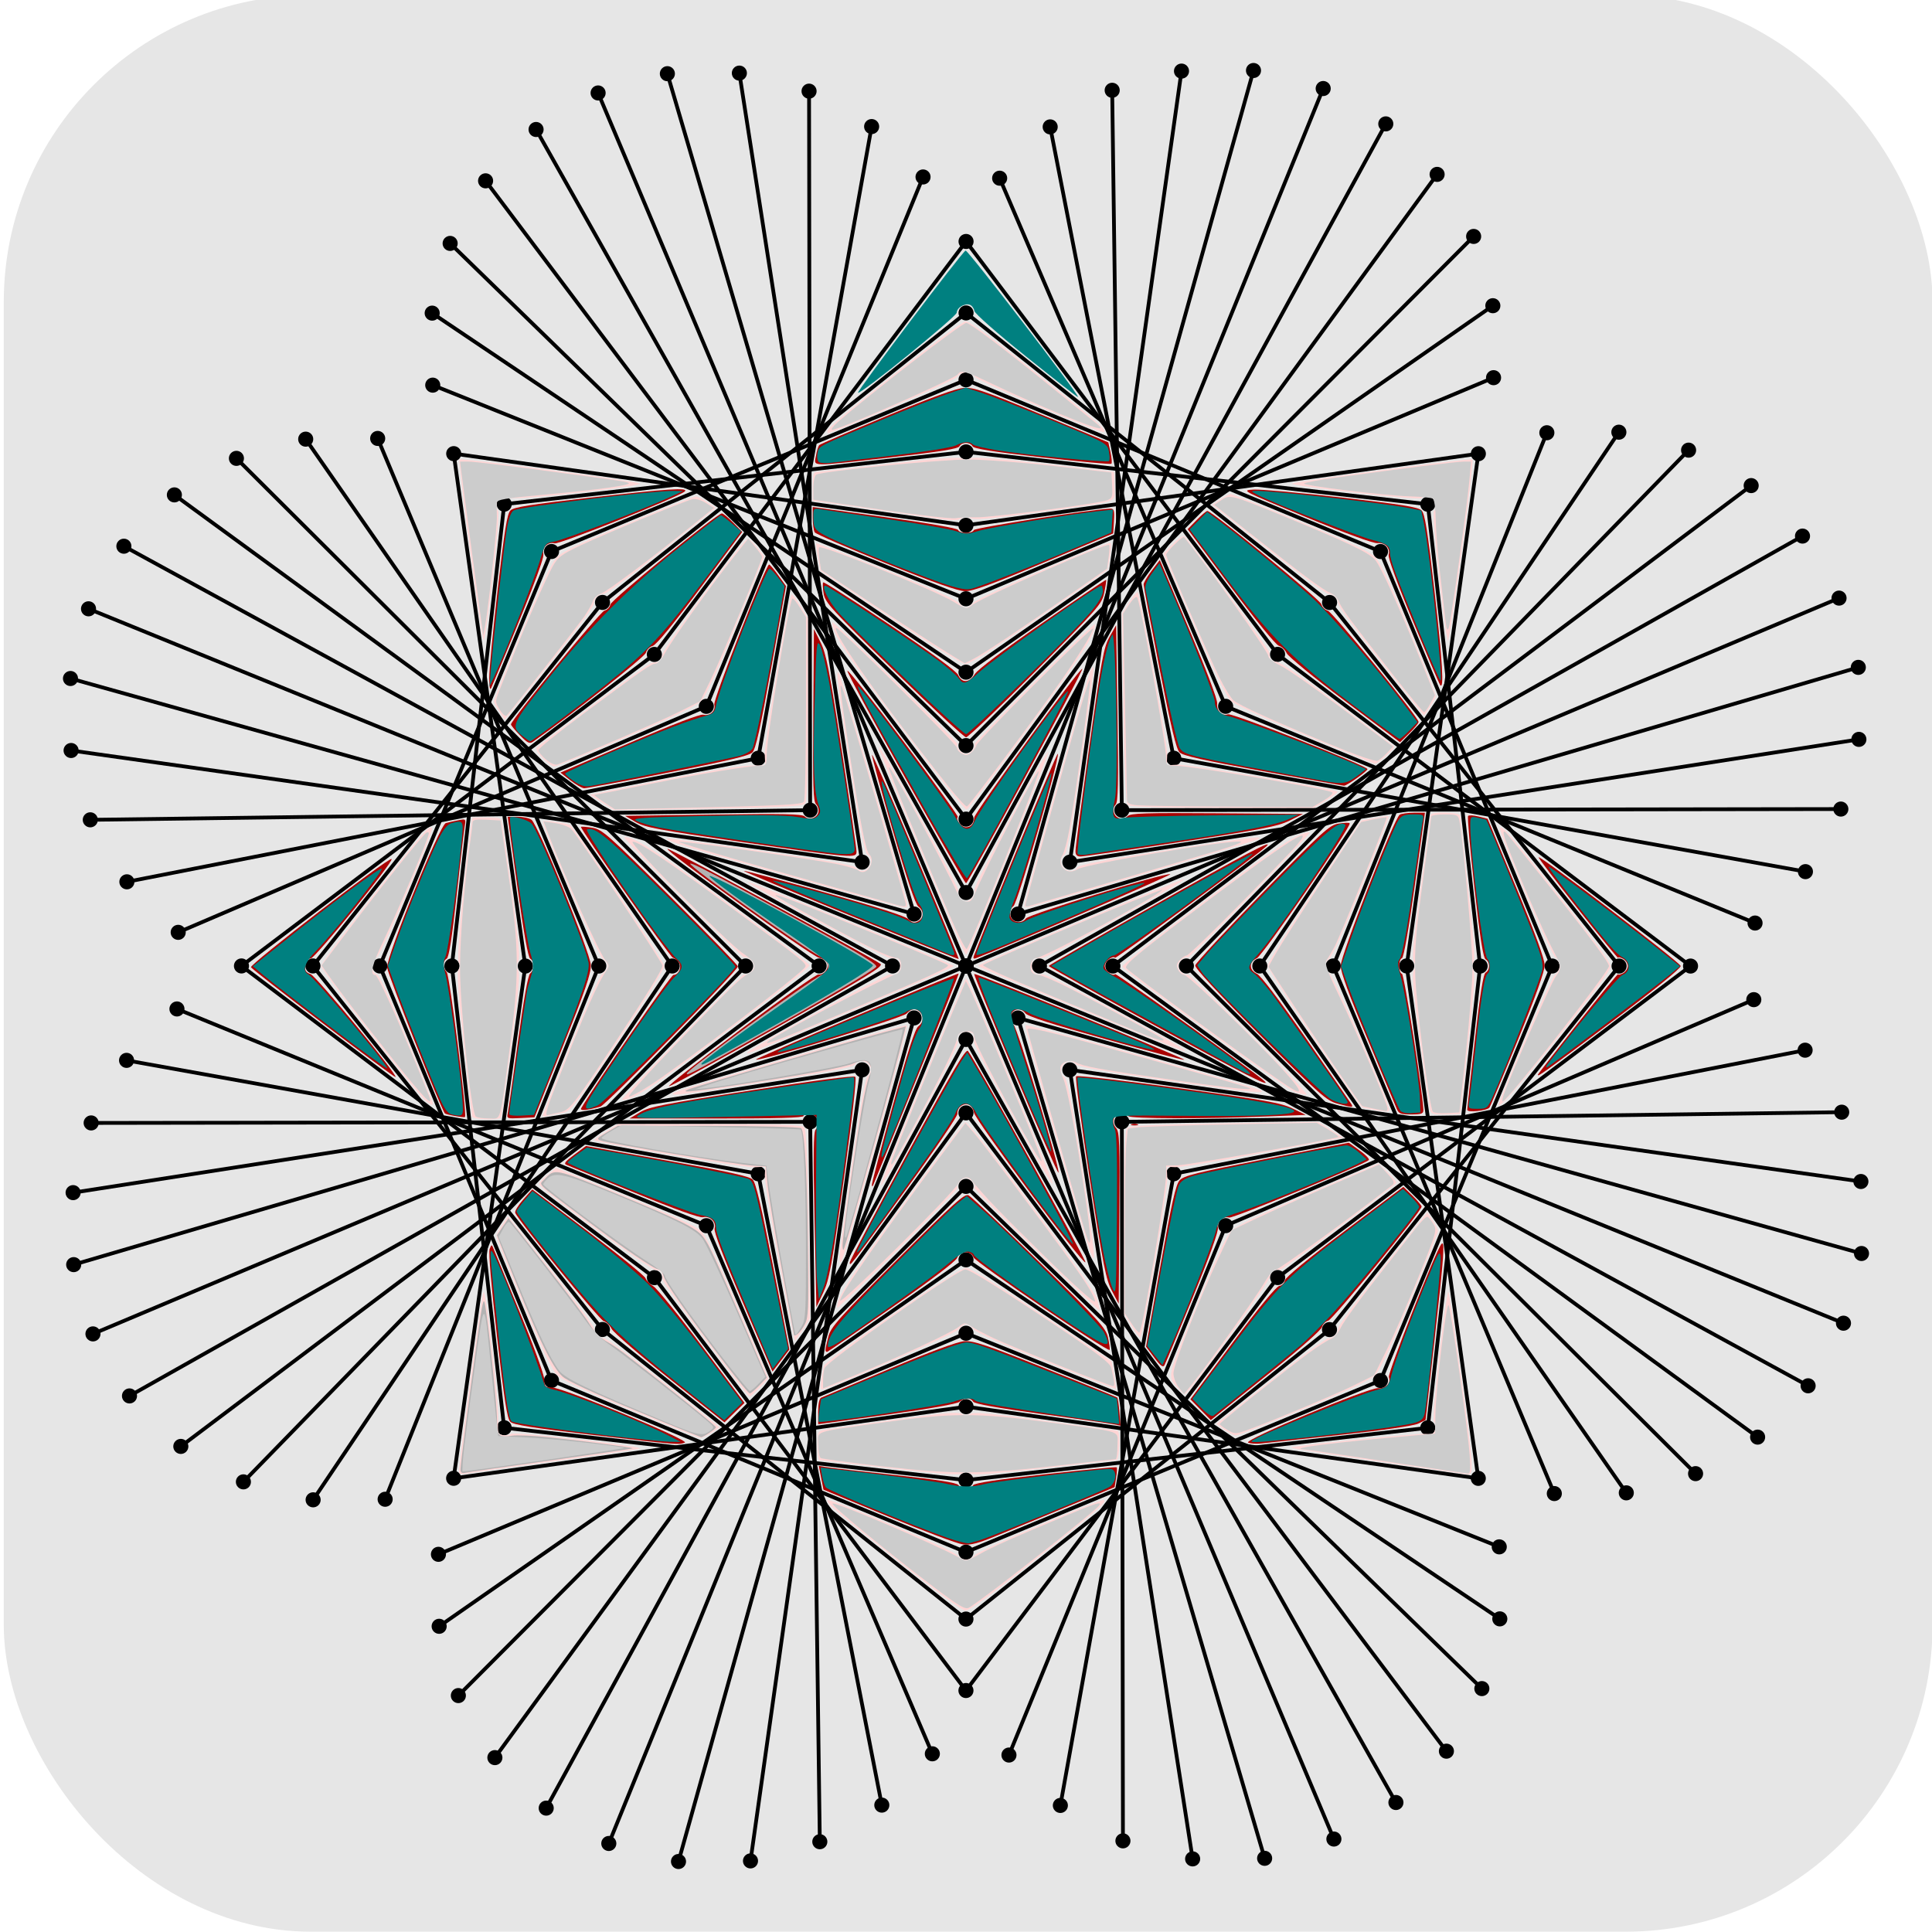 <?xml version="1.0" encoding="UTF-8" standalone="no"?>
<svg
   xmlns:dc="http://purl.org/dc/elements/1.1/"
   xmlns:cc="http://creativecommons.org/ns#"
   xmlns:rdf="http://www.w3.org/1999/02/22-rdf-syntax-ns#"
   xmlns:svg="http://www.w3.org/2000/svg"
   xmlns="http://www.w3.org/2000/svg"
   xmlns:xlink="http://www.w3.org/1999/xlink"
   xmlns:sodipodi="http://sodipodi.sourceforge.net/DTD/sodipodi-0.dtd"
   xmlns:inkscape="http://www.inkscape.org/namespaces/inkscape"
   version="1.1"
   viewBox="0 0 512 512"
   id="svg926"
   sodipodi:docname="flower-color-rounded.svg"
   inkscape:version="1.0.2 (e86c870879, 2021-01-15)">
  <defs
     id="defs930" />
  <sodipodi:namedview
     pagecolor="#ffffff"
     bordercolor="#666666"
     borderopacity="1"
     objecttolerance="10"
     gridtolerance="10"
     guidetolerance="10"
     inkscape:pageopacity="0"
     inkscape:pageshadow="2"
     inkscape:window-width="1920"
     inkscape:window-height="1016"
     id="namedview928"
     showgrid="false"
     inkscape:zoom="1.5507812"
     inkscape:cx="185.06206"
     inkscape:cy="233.96856"
     inkscape:window-x="0"
     inkscape:window-y="0"
     inkscape:window-maximized="1"
     inkscape:current-layer="layer3"
     units="mm"
     scale-x="600.1" />
  <g
     inkscape:groupmode="layer"
     id="layer3"
     inkscape:label="background"
     sodipodi:insensitive="true">
    <rect
       style="fill:#e6e6e6;stroke-width:2.568"
       id="rect2313"
       width="511.149"
       height="513.224"
       x="1"
       y="-1.307"
       ry="81.339" />
  </g>
  <g
     inkscape:groupmode="layer"
     id="layer1"
     inkscape:label="front"
     sodipodi:insensitive="true"
     style="display:inline" />
  <g
     id="g2310">
    <g
       id="petal">
      <circle
         cx="256"
         cy="256"
         r="2"
         id="circle833" />
      <circle
         cx="294.74"
         cy="23.927"
         r="2"
         id="circle835" />
      <circle
         cx="313.11"
         cy="18.842"
         r="2"
         id="circle837" />
      <circle
         cx="332.19"
         cy="18.682"
         r="2"
         id="circle839" />
      <circle
         cx="350.66"
         cy="23.461"
         r="2"
         id="circle841" />
      <circle
         cx="367.25"
         cy="32.829"
         r="2"
         id="circle843" />
      <circle
         cx="278.31"
         cy="33.626"
         r="2"
         id="circle845" />
      <circle
         cx="390.53"
         cy="62.654"
         r="2"
         id="circle847" />
      <circle
         cx="264.92"
         cy="47.226"
         r="2"
         id="circle849" />
      <circle
         cx="380.85"
         cy="46.213"
         r="2"
         id="circle851" />
      <circle
         cx="395.81"
         cy="100.09"
         r="2"
         id="circle853" />
      <circle
         cx="395.62"
         cy="81.015"
         r="2"
         id="circle855" />
      <circle
         cx="338.57"
         cy="173.41"
         r="2"
         id="circle857" />
      <circle
         cx="324.81"
         cy="187.18"
         r="2"
         id="circle859" />
      <circle
         cx="311.06"
         cy="200.94"
         r="2"
         id="circle861" />
      <circle
         cx="269.77"
         cy="242.24"
         r="2"
         id="circle863" />
      <circle
         cx="283.53"
         cy="228.48"
         r="2"
         id="circle865" />
      <circle
         cx="297.30"
         cy="214.70"
         r="2"
         id="circle867" />
      <circle
         cx="391.78"
         cy="120.24"
         r="2"
         id="circle869" />
      <circle
         cx="352.35"
         cy="159.67"
         r="2"
         id="circle871" />
      <circle
         cx="378.39"
         cy="133.63"
         r="2"
         id="circle873" />
      <circle
         cx="365.85"
         cy="146.16"
         r="2"
         id="circle875" />
      <g
         fill="none"
         stroke="#000"
         stroke-width="1px"
         id="g909">
        <path
           d="m256.01 119.75 122.38 13.875"
           id="path877" />
        <path
           d="m255.99 139.21 135.79-18.974"
           id="path879" />
        <path
           d="m255.99 158.68 139.82-58.591"
           id="path881" />
        <path
           d="m256 178.13 139.62-97.118"
           id="path883" />
        <path
           d="m256 197.59 134.53-134.94"
           id="path885" />
        <path
           d="m256.01 217.07 124.84-170.86"
           id="path887" />
        <path
           d="m256.01 236.53 111.24-203.7"
           id="path889" />
        <path
           d="m256 256 94.66-232.54"
           id="path891" />
        <path
           d="m269.77 242.24 62.42-223.56"
           id="path893" />
        <path
           d="m283.53 228.48 29.58-209.64"
           id="path895" />
        <path
           d="m297.3 214.7-2.56-190.77"
           id="path897" />
        <path
           d="m311.06 200.94-32.75-167.31"
           id="path899" />
        <path
           d="m324.81 187.18-59.89-139.95"
           id="path901" />
        <path
           d="m338.57 173.41-82.556-109.42"
           id="path903" />
        <path
           d="m352.35 159.67-96.336-76.741"
           id="path905" />
        <path
           d="m365.85 146.16-109.84-45.504"
           id="path907" />
      </g>
    </g>
    <use
       xlink:href="#petal"
       transform="rotate(45 256 256)"
       id="use912" />
    <use
       xlink:href="#petal"
       transform="rotate(90 256 256)"
       id="use914" />
    <use
       xlink:href="#petal"
       transform="rotate(135 256 256)"
       id="use916" />
    <use
       xlink:href="#petal"
       transform="rotate(180 256 256)"
       id="use918" />
    <use
       xlink:href="#petal"
       transform="rotate(225 256 256)"
       id="use920" />
    <use
       xlink:href="#petal"
       transform="rotate(270 256 256)"
       id="use922" />
    <use
       xlink:href="#petal"
       transform="rotate(315 256 256)"
       id="use924" />
    <path
       style="fill:#ffd5d5;stroke-width:0.645"
       d="m 238.093,413.741 c -16.888,-13.511 -19.328,-15.613 -18.767,-16.173 0.594,-0.594 33.095,13.184 34.198,14.497 1.37,1.632 3.582,1.632 4.952,0 1.032,-1.229 33.584,-15.111 34.137,-14.558 0.622,0.622 -1.473,2.438 -17.98,15.588 -11.649,9.28 -17.787,13.77 -18.776,13.734 -0.894,-0.032 -7.849,-5.156 -17.764,-13.088 z"
       id="path982" />
    <path
       style="fill:#ffd5d5;stroke-width:0.645"
       d=""
       id="path984" />
    <path
       style="fill:#008080;stroke-width:0.645"
       d=""
       id="path1179" />
    <path
       style="fill:#008080;stroke-width:0.645"
       d=""
       id="path1201" />
    <path
       style="fill:#cccccc;stroke-width:0.645"
       d="m 247.314,420.466 c -12.389,-9.379 -27.417,-21.785 -26.684,-22.029 1.062,-0.354 27.24,10.843 33.729,14.427 1.636,0.903 1.959,0.844 5.159,-0.955 3.51,-1.973 8.254,-4.091 22.679,-10.127 8.425,-3.525 9.806,-3.958 9.129,-2.863 -0.976,1.58 -31.335,25.412 -34.59,27.155 -0.966,0.517 -2.672,-0.499 -9.421,-5.608 z"
       id="path1259" />
    <g
       id="g1868">
      <path
         style="fill:#ffd5d5;stroke-width:0.645"
         d="m 244.152,225.657 c -6.339,-15.085 -11.413,-27.539 -11.275,-27.676 0.469,-0.469 21.289,37.082 21.003,37.879 -0.46,1.28 0.771,3.052 2.12,3.052 1.354,0 2.882,-2.213 2.242,-3.248 -0.397,-0.642 19.085,-36.899 19.568,-36.416 0.316,0.316 -21.362,53.821 -21.81,53.83 -0.177,0.004 -5.509,-12.335 -11.848,-27.42 z"
         id="path934" />
      <path
         style="fill:#ffd5d5;stroke-width:0.645"
         d="m 286.146,267.396 c -14.807,-6.073 -26.922,-11.215 -26.922,-11.427 0,-0.502 54.234,-23.33 54.587,-22.977 0.449,0.449 -36.099,20.746 -37.492,20.821 -0.713,0.038 -1.66,0.111 -2.103,0.161 -0.443,0.05 -0.806,0.931 -0.806,1.957 0,1.905 1.21,2.886 2.804,2.274 0.478,-0.184 8.966,4.073 18.861,9.459 17.204,9.364 19.994,10.99 18.604,10.84 -0.337,-0.036 -12.727,-5.035 -27.535,-11.107 z"
         id="path936" />
      <path
         style="fill:#ffd5d5;stroke-width:0.645"
         d="m 381.39,152.807 c -1.067,-9.565 -1.695,-17.391 -1.395,-17.391 0.3,0 0.453,-0.798 0.341,-1.773 -0.15,-1.304 -0.611,-1.831 -1.743,-1.991 -0.847,-0.12 -1.717,0.034 -1.935,0.341 -0.217,0.307 -8.23,-0.349 -17.806,-1.458 -9.576,-1.109 -16.975,-2.185 -16.443,-2.39 1.908,-0.737 47.405,-6.808 47.831,-6.383 0.482,0.48 -5.857,47.229 -6.505,47.972 -0.223,0.255 -1.278,-7.362 -2.345,-16.927 z"
         id="path938" />
      <path
         style="fill:#ffd5d5;stroke-width:0.645"
         d="m 366.02,175.381 c -6.248,-7.853 -11.36,-14.776 -11.36,-15.386 0,-1.42 -1.237,-2.655 -2.659,-2.655 -0.611,0 -7.776,-5.307 -15.921,-11.792 l -14.809,-11.792 2.177,-1.427 c 1.197,-0.785 2.428,-1.427 2.736,-1.427 0.308,0 8.594,3.327 18.414,7.394 12.751,5.28 18.408,7.946 19.787,9.326 1.373,1.373 3.976,6.871 9,19.014 3.887,9.395 7.068,17.401 7.068,17.792 0,0.39 -0.691,1.727 -1.537,2.971 l -1.537,2.261 z"
         id="path940" />
      <path
         style="fill:#ffd5d5;stroke-width:0.645"
         d="m 345.944,194.852 c -10.837,-4.515 -18.763,-8.194 -19.807,-9.193 -1.143,-1.094 -4.495,-8.069 -9.76,-20.312 l -8.019,-18.646 2.505,-2.558 c 1.552,-1.585 2.721,-2.321 3.073,-1.935 2.298,2.525 22.204,29.692 22.365,30.524 0.113,0.579 0.227,1.415 0.254,1.859 0.027,0.443 0.759,0.806 1.625,0.806 1.039,0 6.584,3.77 16.282,11.071 8.088,6.089 14.851,11.196 15.028,11.349 0.355,0.306 -4.5,4.694 -5.105,4.613 -0.207,-0.028 -8.506,-3.437 -18.442,-7.577 z"
         id="path942" />
      <path
         style="fill:#ffd5d5;stroke-width:0.645"
         d="m 298.823,213.231 c -0.468,-0.536 -0.828,-9.154 -1.075,-25.727 l -0.371,-24.921 1.98,-3.105 c 1.089,-1.708 2.073,-2.814 2.186,-2.46 1.13,3.526 7.888,40.789 7.788,42.942 l -0.132,2.841 2.958,-0.146 c 2.603,-0.128 41.618,6.462 42.302,7.146 0.146,0.146 -1.204,1.17 -3.001,2.275 l -3.266,2.01 -24.333,-0.025 c -18.636,-0.019 -24.498,-0.213 -25.037,-0.831 z"
         id="path944" />
      <path
         style="fill:#ffd5d5;stroke-width:0.645"
         d="m 271.476,239.978 c 0,-1.175 16.802,-60.865 17.499,-62.169 0.363,-0.679 0.747,-1.137 0.853,-1.018 0.106,0.119 -1.391,11.243 -3.325,24.72 -2.537,17.674 -3.774,24.648 -4.436,25.019 -1.12,0.629 -1.196,2.495 -0.145,3.547 1.065,1.065 2.921,0.971 3.565,-0.181 0.391,-0.698 6.681,-1.911 23.407,-4.513 23.385,-3.638 26.256,-3.985 24.485,-2.963 -0.836,0.482 -55.275,16.6 -60.131,17.804 -1.098,0.272 -1.773,0.178 -1.773,-0.246 z"
         id="path946" />
      <path
         style="fill:#ffd5d5;stroke-width:0.645"
         d="m 343.375,289.478 c -2.109,-0.635 -45.553,-32.143 -45.947,-33.323 -0.133,-0.398 9.716,-8.213 21.885,-17.367 19.725,-14.836 24.841,-18.191 27.824,-18.245 0.296,-0.005 -6.791,7.533 -15.749,16.751 -8.959,9.219 -16.421,16.628 -16.583,16.466 -0.641,-0.641 -2.705,1.068 -2.705,2.239 0,1.152 2.06,2.884 2.685,2.259 0.151,-0.151 7.514,6.968 16.362,15.821 8.848,8.853 15.654,16.07 15.124,16.038 -0.529,-0.032 -1.833,-0.32 -2.897,-0.64 z"
         id="path948" />
      <path
         style="fill:#ffd5d5;stroke-width:0.645"
         d="m 363.861,294.084 c -1.501,-0.245 -2.828,-0.571 -2.95,-0.725 -4.502,-5.719 -24.952,-36.353 -24.952,-37.379 0,-0.799 5.533,-9.714 12.413,-20.001 l 12.413,-18.56 3.547,-0.635 c 1.951,-0.349 3.614,-0.572 3.697,-0.495 0.083,0.077 -3.079,8.245 -7.026,18.152 -4.378,10.99 -7.768,18.588 -8.694,19.49 -1.9,1.848 -1.895,2.305 0.04,4.139 1.267,1.201 14.343,30.796 15.681,35.492 0.347,1.216 0.201,1.235 -4.17,0.522 z"
         id="path950" />
      <path
         style="fill:#ffd5d5;stroke-width:0.645"
         d="m 378.865,293.239 c -0.196,-1.153 -1.38,-9.424 -2.63,-18.381 -1.707,-12.229 -2.102,-16.605 -1.584,-17.572 0.487,-0.909 0.488,-1.662 0.004,-2.567 -0.514,-0.96 -0.037,-5.879 1.912,-19.712 1.428,-10.138 2.597,-18.702 2.597,-19.032 0,-0.957 7.735,-0.752 7.755,0.206 0.009,0.443 0.969,9.1 2.132,19.238 1.531,13.337 1.928,18.729 1.437,19.506 -0.474,0.751 -0.474,1.398 0,2.149 0.49,0.777 0.093,6.17 -1.437,19.506 -1.163,10.137 -2.123,18.504 -2.132,18.593 -0.009,0.089 -1.745,0.161 -3.857,0.161 -3.829,0 -3.841,-0.006 -4.196,-2.096 z"
         id="path952" />
      <path
         style="fill:#ffd5d5;stroke-width:0.645"
         d="m 397.368,292.038 c 5.895,-14.868 13.724,-32.749 14.694,-33.562 1.634,-1.369 1.635,-3.581 0.002,-4.952 -1.229,-1.032 -15.111,-33.584 -14.558,-34.137 0.621,-0.621 2.431,1.468 15.586,17.992 9.105,11.437 13.775,17.816 13.749,18.777 -0.025,0.895 -5.429,8.155 -14.025,18.84 -12.345,15.345 -16.665,20.111 -15.448,17.042 z"
         id="path954" />
      <path
         style="fill:#ffd5d5;stroke-width:0.645"
         d="m 233.511,313.631 c 1.203,-3.616 22.219,-54.406 22.513,-54.406 0.513,0 23.349,54.223 22.987,54.584 -0.455,0.455 -20.748,-36.084 -20.825,-37.495 -0.038,-0.709 -0.111,-1.652 -0.161,-2.096 -0.05,-0.443 -0.931,-0.806 -1.957,-0.806 -1.907,0 -2.886,1.21 -2.272,2.81 0.185,0.482 -4.079,8.969 -9.476,18.861 -8.739,16.018 -11.603,20.933 -10.81,18.548 z"
         id="path956" />
      <path
         style="fill:#ffd5d5;stroke-width:0.645"
         d="m 274.378,331.057 c -9.221,-8.996 -16.538,-16.361 -16.259,-16.367 1.132,-0.023 -0.968,-2.59 -2.118,-2.59 -1.152,0 -2.884,2.06 -2.259,2.685 0.151,0.151 -6.968,7.514 -15.821,16.362 -8.853,8.848 -16.095,15.799 -16.093,15.447 0.016,-2.796 3.292,-7.92 17.289,-27.042 8.812,-12.038 16.335,-21.993 16.719,-22.12 1.159,-0.386 33.923,43.578 34.886,46.812 0.459,1.542 0.742,2.886 0.629,2.987 -0.113,0.101 -7.75,-7.177 -16.972,-16.173 z"
         id="path958" />
      <path
         style="fill:#ffd5d5;stroke-width:0.645"
         d="m 217.64,365.783 c 0.214,-1.33 0.524,-2.998 0.689,-3.708 0.389,-1.672 35.697,-26.116 37.722,-26.116 0.819,0 9.565,5.431 19.992,12.413 l 18.536,12.413 0.636,3.547 c 0.35,1.951 0.573,3.614 0.497,3.697 -0.077,0.083 -8.245,-3.079 -18.152,-7.026 -10.99,-4.378 -18.588,-7.768 -19.49,-8.694 -1.847,-1.899 -2.304,-1.895 -4.139,0.035 -1.232,1.296 -34.458,15.857 -36.183,15.857 -0.273,0 -0.321,-1.088 -0.108,-2.418 z"
         id="path978" />
      <path
         style="fill:#ffd5d5;stroke-width:0.645"
         d="m 235.688,389.076 c -9.93,-1.154 -18.273,-2.115 -18.539,-2.136 -0.266,-0.021 -0.484,-1.766 -0.484,-3.878 0,-3.831 0.005,-3.841 2.096,-4.185 1.153,-0.19 9.418,-1.377 18.367,-2.637 12.326,-1.736 16.586,-2.123 17.572,-1.596 0.921,0.493 1.675,0.496 2.58,0.012 0.959,-0.513 5.911,-0.035 19.796,1.912 10.185,1.428 18.75,2.596 19.034,2.596 0.901,0 0.612,7.734 -0.29,7.769 -0.443,0.017 -9.076,0.981 -19.184,2.142 -13.453,1.545 -18.68,1.927 -19.506,1.426 -0.791,-0.48 -1.466,-0.482 -2.257,-0.006 -0.821,0.494 -6.044,0.108 -19.184,-1.419 z"
         id="path980" />
      <path
         style="fill:#ffd5d5;stroke-width:0.645"
         d="m 198.079,278.933 c 1.197,-1.331 37.015,-20.994 37.737,-20.716 1.565,0.6 2.773,-0.396 2.773,-2.286 0,-1.026 -0.363,-1.907 -0.806,-1.957 -0.443,-0.05 -1.386,-0.123 -2.096,-0.161 -1.294,-0.07 -37.963,-19.713 -37.557,-20.118 0.324,-0.324 54.645,21.87 54.645,22.327 0,0.217 -11.825,5.366 -26.277,11.442 -28.124,11.824 -29.088,12.213 -28.419,11.47 z"
         id="path986" />
      <path
         style="fill:#ffd5d5;stroke-width:0.645"
         d="m 180.619,274.71 c 8.96,-9.216 16.422,-16.625 16.581,-16.466 0.637,0.637 2.7,-1.078 2.7,-2.244 0,-1.152 -2.06,-2.884 -2.685,-2.259 -0.151,0.151 -7.514,-6.968 -16.362,-15.821 -8.848,-8.853 -15.799,-16.095 -15.447,-16.093 2.802,0.016 7.922,3.284 27.033,17.259 12.034,8.799 21.987,16.323 22.12,16.72 0.132,0.397 -9.713,8.233 -21.879,17.413 -20.042,15.124 -24.815,18.247 -27.89,18.247 -0.254,0 6.869,-7.54 15.829,-16.756 z"
         id="path988" />
      <path
         style="fill:#ffd5d5;stroke-width:0.645"
         d="m 143.95,295.248 c 9.965,-25.294 14.477,-35.954 15.738,-37.179 1.901,-1.846 1.897,-2.304 -0.033,-4.139 -1.477,-1.404 -16.341,-35.706 -15.736,-36.312 0.305,-0.305 6.884,0.652 7.205,1.048 3.785,4.668 24.915,36.321 24.915,37.323 0,0.781 -5.586,9.788 -12.413,20.014 -12.31,18.439 -12.434,18.597 -14.992,19.009 -1.419,0.229 -3.131,0.574 -3.805,0.766 -0.859,0.245 -1.122,0.086 -0.879,-0.531 z"
         id="path990" />
      <path
         style="fill:#ffd5d5;stroke-width:0.645"
         d="m 125.082,295.819 c -0.009,-0.443 -0.969,-9.1 -2.132,-19.238 -1.531,-13.337 -1.928,-18.729 -1.437,-19.506 0.469,-0.744 0.472,-1.401 0.009,-2.134 -0.585,-0.927 1.464,-23.288 3.255,-35.534 l 0.401,-2.741 h 3.8 c 3.784,0 3.802,0.009 4.157,2.096 0.196,1.153 1.38,9.424 2.63,18.381 1.707,12.229 2.102,16.605 1.584,17.572 -0.487,0.909 -0.488,1.662 -0.004,2.567 0.514,0.96 0.037,5.879 -1.912,19.712 -1.428,10.138 -2.597,18.702 -2.597,19.032 0,0.957 -7.735,0.752 -7.755,-0.206 z"
         id="path992" />
      <path
         style="fill:#ffd5d5;stroke-width:0.645"
         d="m 112.085,290.982 c -4.946,-5.325 -26.967,-33.9 -26.967,-34.994 0,-1.177 26.575,-35.311 28.341,-36.402 0.42,-0.259 0.887,-0.347 1.04,-0.194 0.558,0.558 -13.322,33.094 -14.561,34.132 -1.599,1.339 -1.69,4.187 -0.15,4.698 0.757,0.251 3.356,5.801 7.899,16.87 3.724,9.072 6.867,16.758 6.986,17.079 0.437,1.187 -0.99,0.531 -2.588,-1.189 z"
         id="path994" />
      <path
         style="fill:#ffd5d5;stroke-width:0.645"
         d="m 208.949,232.111 c -27.571,-7.779 -32.78,-9.382 -32.186,-9.906 0.134,-0.119 11.229,1.352 24.654,3.269 16.767,2.394 24.706,3.781 25.356,4.431 1.149,1.149 2.271,1.207 3.305,0.173 1.064,-1.064 0.971,-2.921 -0.178,-3.564 -0.693,-0.388 -1.918,-6.722 -4.514,-23.347 -3.624,-23.209 -4.003,-26.346 -2.965,-24.547 0.482,0.836 16.6,55.275 17.804,60.131 0.364,1.468 0.233,1.761 -0.759,1.703 -0.659,-0.039 -14.391,-3.793 -30.516,-8.343 z"
         id="path996" />
      <path
         style="fill:#ffd5d5;stroke-width:0.645"
         d="m 159.507,212.639 -3.134,-2.021 18.7,-3.788 c 10.285,-2.083 20.731,-3.842 23.214,-3.909 l 4.514,-0.121 -0.146,-2.958 c -0.128,-2.603 6.462,-41.618 7.146,-42.302 0.146,-0.146 1.17,1.204 2.275,3.001 l 2.01,3.266 v 24.218 c 0,18.67 -0.187,24.405 -0.816,25.034 -0.616,0.616 -6.932,0.912 -25.722,1.209 l -24.907,0.393 z"
         id="path998" />
      <path
         style="fill:#ffd5d5;stroke-width:0.645"
         d="m 143.771,200.838 c -1.326,-1.368 -1.95,-2.468 -1.556,-2.741 0.362,-0.251 7.14,-5.347 15.061,-11.325 7.921,-5.978 14.876,-10.961 15.455,-11.074 0.579,-0.113 1.382,-0.227 1.785,-0.254 0.403,-0.027 0.852,-0.847 0.997,-1.823 0.296,-1.986 21.771,-31.154 22.736,-30.881 0.334,0.095 1.429,1.188 2.433,2.429 l 1.826,2.257 -7.465,18.26 c -5.239,12.814 -8.019,18.814 -9.322,20.116 -1.246,1.246 -7.789,4.397 -19.907,9.588 -9.928,4.253 -18.451,7.732 -18.94,7.732 -0.489,0 -1.886,-1.028 -3.104,-2.285 z"
         id="path1000" />
      <path
         style="fill:#ffd5d5;stroke-width:0.645"
         d="m 132.319,188.538 c -0.78,-1.189 -1.418,-2.416 -1.418,-2.726 0,-0.31 3.337,-8.606 7.416,-18.437 5.241,-12.631 7.976,-18.434 9.326,-19.783 1.345,-1.345 6.956,-3.998 18.991,-8.978 9.395,-3.887 17.401,-7.068 17.792,-7.068 0.39,0 1.721,0.687 2.956,1.526 l 2.246,1.526 -14.199,11.37 c -7.809,6.254 -14.726,11.37 -15.371,11.37 -1.5,0 -2.719,1.22 -2.719,2.72 0,0.645 -5.311,7.803 -11.802,15.907 l -11.802,14.734 z"
         id="path1002" />
      <path
         style="fill:#ffd5d5;stroke-width:0.645"
         d="m 238.8,192.697 c -14.905,-19.786 -18.201,-24.812 -18.256,-27.835 -0.005,-0.296 7.533,6.791 16.751,15.749 9.219,8.959 16.628,16.421 16.466,16.583 -0.641,0.641 1.068,2.705 2.239,2.705 1.152,0 2.884,-2.06 2.259,-2.685 -0.151,-0.151 6.968,-7.514 15.821,-16.362 8.853,-8.848 16.095,-15.799 16.093,-15.447 -0.016,2.796 -3.292,7.92 -17.289,27.042 -8.812,12.038 -16.339,21.994 -16.726,22.123 -0.387,0.129 -8.199,-9.714 -17.358,-21.873 z"
         id="path1004" />
      <path
         style="fill:#ffd5d5;stroke-width:0.645"
         d="m 235.898,163.592 -18.49,-12.378 -0.63,-3.547 c -0.346,-1.951 -0.567,-3.614 -0.49,-3.697 0.077,-0.083 8.245,3.079 18.152,7.026 10.99,4.378 18.588,7.768 19.49,8.694 1.847,1.899 2.304,1.895 4.139,-0.035 1.404,-1.477 35.706,-16.341 36.312,-15.736 0.305,0.305 -0.652,6.884 -1.048,7.205 -0.14,0.114 -8.276,5.766 -18.079,12.561 -11.27,7.811 -18.383,12.341 -19.345,12.319 -0.863,-0.02 -9.527,-5.394 -20.011,-12.413 z"
         id="path1006" />
      <path
         style="fill:#ffd5d5;stroke-width:0.645"
         d="m 236.977,135.759 c -7.803,-1.152 -15.855,-2.301 -17.894,-2.555 l -3.708,-0.461 v -3.823 c 0,-3.199 0.184,-3.828 1.128,-3.854 0.621,-0.017 9.279,-0.976 19.241,-2.13 13.053,-1.512 18.411,-1.91 19.182,-1.424 0.746,0.471 1.411,0.467 2.2,-0.012 0.829,-0.503 6.034,-0.123 19.509,1.424 10.108,1.161 18.45,2.125 18.539,2.142 0.089,0.017 0.161,1.749 0.161,3.849 0,4.539 2.528,3.685 -20.162,6.818 -12.414,1.714 -16.939,2.122 -17.894,1.61 -0.886,-0.474 -1.662,-0.479 -2.526,-0.017 -1.591,0.852 -1.067,0.898 -17.775,-1.568 z"
         id="path1008" />
      <path
         style="fill:#ffd5d5;stroke-width:0.645"
         d="m 219.383,113.975 c 0.469,-1.534 34.952,-28.756 36.492,-28.807 1.009,-0.034 7.04,4.38 18.778,13.741 16.504,13.163 18.58,14.964 17.96,15.584 -0.553,0.553 -33.106,-13.329 -34.137,-14.558 -1.371,-1.633 -3.583,-1.632 -4.952,0.003 -0.805,0.961 -32.722,14.843 -34.126,14.843 -0.143,0 -0.15,-0.363 -0.015,-0.806 z"
         id="path1010" />
      <path
         style="fill:#ffd5d5;stroke-width:0.645"
         d="m 288.744,331.123 c -2.987,-8.978 -17.362,-59.124 -17.04,-59.446 0.401,-0.401 60.63,16.258 62.289,17.23 1.805,1.057 -1.417,0.717 -24.956,-2.632 -15.504,-2.206 -23.188,-3.558 -23.822,-4.191 -1.138,-1.138 -2.262,-1.193 -3.294,-0.161 -1.064,1.064 -0.971,2.921 0.178,3.564 0.693,0.388 1.923,6.742 4.53,23.407 3.628,23.19 4.106,28.218 2.114,22.23 z"
         id="path1024" />
      <path
         style="fill:#ffd5d5;stroke-width:0.645"
         d="m 299.924,351.458 -2.01,-3.266 v -24.218 c 0,-18.67 0.187,-24.405 0.816,-25.034 0.616,-0.616 6.931,-0.912 25.718,-1.209 l 24.902,-0.393 3.268,2.061 3.268,2.061 -21.087,3.99 c -11.598,2.194 -22.102,3.935 -23.344,3.869 l -2.257,-0.121 0.146,2.958 c 0.128,2.603 -6.462,41.618 -7.146,42.302 -0.146,0.146 -1.17,-1.204 -2.275,-3.001 z"
         id="path1026" />
      <path
         style="fill:#ffd5d5;stroke-width:0.645"
         d="m 312.344,368.04 c -3.065,-3.497 -3.326,-2.277 4.656,-21.777 5.181,-12.657 8.037,-18.824 9.305,-20.092 1.213,-1.213 8.091,-4.52 20.413,-9.816 l 18.583,-7.986 2.426,2.327 c 1.334,1.28 2.35,2.534 2.257,2.788 -0.237,0.647 -30.159,23.1 -30.688,23.028 -1.761,-0.242 -2.574,0.299 -2.807,1.867 -0.234,1.574 -21.543,31.013 -22.5,31.085 -0.204,0.015 -0.943,-0.625 -1.643,-1.423 z"
         id="path1028" />
      <path
         style="fill:#ffd5d5;stroke-width:0.645"
         d="m 324.475,378.881 -2.134,-1.509 14.301,-11.356 c 7.865,-6.246 14.789,-11.356 15.386,-11.356 1.41,0 2.632,-1.248 2.632,-2.687 0,-0.627 5.308,-7.788 11.796,-15.915 l 11.796,-14.776 1.423,2.171 c 0.783,1.194 1.423,2.423 1.423,2.73 0,0.308 -3.327,8.594 -7.394,18.414 -5.28,12.751 -7.946,18.408 -9.326,19.787 -1.373,1.373 -6.871,3.976 -19.014,9 -9.395,3.887 -17.458,7.054 -17.919,7.036 -0.46,-0.017 -1.797,-0.711 -2.971,-1.541 z"
         id="path1030" />
      <path
         style="fill:#ffd5d5;stroke-width:0.645"
         d="m 222.486,333.38 c -0.012,-0.887 1.448,-11.88 3.245,-24.429 2.19,-15.294 3.573,-23.123 4.194,-23.744 1.13,-1.13 1.182,-2.256 0.153,-3.285 -1.065,-1.065 -2.921,-0.971 -3.565,0.18 -0.39,0.696 -6.685,1.916 -23.302,4.514 -23.072,3.608 -26.411,4.01 -24.591,2.966 1.729,-0.992 61.325,-18.255 61.706,-17.875 0.399,0.399 -16.267,60.635 -17.233,62.286 -0.462,0.789 -0.589,0.66 -0.607,-0.613 z"
         id="path1032" />
      <path
         style="fill:#ffd5d5;stroke-width:0.645"
         d="m 206.517,334.509 c -2.176,-11.438 -3.902,-21.812 -3.836,-23.053 l 0.12,-2.257 -2.902,0.145 c -2.541,0.127 -41.698,-6.485 -42.368,-7.154 -0.141,-0.141 1.214,-1.16 3.01,-2.266 l 3.266,-2.01 h 24.218 c 18.715,0 24.404,0.186 25.037,0.819 0.62,0.62 0.909,6.867 1.19,25.752 l 0.371,24.933 -1.867,2.943 c -1.027,1.619 -1.961,2.943 -2.075,2.943 -0.115,0 -1.989,-9.358 -4.165,-20.796 z"
         id="path1034" />
      <path
         style="fill:#ffd5d5;stroke-width:0.645"
         d="m 187.089,355.215 c -6.154,-8.207 -11.28,-15.388 -11.392,-15.96 -0.112,-0.571 -0.225,-1.401 -0.252,-1.845 -0.027,-0.443 -0.733,-0.806 -1.568,-0.806 -1.538,0 -30.995,-21.664 -31.029,-22.821 -0.009,-0.316 1.015,-1.408 2.275,-2.429 l 2.292,-1.855 18.292,7.487 c 12.68,5.19 18.854,8.049 20.122,9.317 1.213,1.213 4.52,8.091 9.816,20.413 l 7.986,18.583 -2.319,2.418 c -1.276,1.33 -2.48,2.418 -2.677,2.418 -0.197,0 -5.393,-6.714 -11.546,-14.921 z"
         id="path1036" />
      <path
         style="fill:#ffd5d5;stroke-width:0.645"
         d="m 167.125,373.635 c -12.36,-5.167 -18.191,-7.936 -19.531,-9.277 -1.347,-1.347 -3.996,-6.95 -8.979,-18.993 -3.887,-9.395 -7.068,-17.401 -7.068,-17.792 0,-0.39 0.69,-1.725 1.533,-2.965 l 1.533,-2.255 11.364,14.243 c 6.25,7.834 11.364,14.755 11.364,15.38 0,1.468 1.232,2.684 2.72,2.684 0.645,0 7.803,5.311 15.907,11.802 l 14.734,11.802 -2.162,1.418 c -1.189,0.78 -2.529,1.395 -2.978,1.369 -0.448,-0.027 -8.744,-3.363 -18.435,-7.414 z"
         id="path1038" />
      <path
         style="fill:#ffd5d5;stroke-width:0.645"
         d="m 121.668,390.314 c -0.348,-0.563 5.82,-46.247 6.467,-47.906 0.548,-1.404 4.071,29.27 3.888,33.854 -0.145,3.639 -0.063,3.882 1.385,4.087 0.847,0.12 1.717,-0.04 1.935,-0.355 0.223,-0.323 7.978,0.31 17.806,1.455 9.576,1.115 16.975,2.2 16.443,2.412 -0.532,0.211 -10.688,1.714 -22.569,3.338 -11.881,1.625 -22.372,3.11 -23.314,3.301 -0.942,0.191 -1.86,0.107 -2.041,-0.186 z"
         id="path1040" />
      <path
         style="fill:#ffd5d5;stroke-width:0.645"
         d="m 365.509,387.307 c -12.653,-1.819 -23.161,-3.465 -23.352,-3.659 -0.437,-0.444 32.663,-3.825 35.717,-3.647 1.934,0.112 2.288,-0.089 2.475,-1.408 0.12,-0.847 -0.038,-1.717 -0.35,-1.935 -0.317,-0.221 0.326,-8.082 1.458,-17.806 1.114,-9.576 2.196,-16.975 2.403,-16.443 0.208,0.532 1.822,11.412 3.587,24.179 3.084,22.305 3.21,24.484 1.389,24.096 -0.177,-0.038 -10.675,-1.557 -23.328,-3.376 z"
         id="path1042" />
      <path
         style="fill:#ffd5d5;stroke-width:0.645"
         d="m 128.141,169.592 c -0.738,-1.889 -6.807,-47.403 -6.379,-47.837 0.428,-0.434 45.94,5.637 47.831,6.38 1.448,0.569 -28.687,4.062 -33.531,3.886 -3.978,-0.144 -4.203,-0.074 -4.409,1.387 -0.12,0.847 0.038,1.717 0.35,1.935 0.317,0.221 -0.326,8.082 -1.458,17.806 -1.114,9.576 -2.196,16.975 -2.403,16.443 z"
         id="path1044" />
      <path
         style="fill:#aa0000;stroke-width:0.645"
         d="m 129.653,179.763 c -0.022,-2.031 0.984,-12.623 2.237,-23.537 1.812,-15.791 2.504,-20.07 3.385,-20.951 0.882,-0.882 5.17,-1.572 21.036,-3.385 20.661,-2.362 26.246,-2.732 25.178,-1.668 -1.376,1.37 -33.222,14.089 -34.463,13.764 -1.826,-0.477 -3.394,1.016 -3.036,2.891 0.25,1.305 -4.086,12.43 -13.751,35.289 -0.388,0.918 -0.557,0.224 -0.586,-2.403 z"
         id="path1046" />
      <path
         style="fill:#aa0000;stroke-width:0.645"
         d="m 137.799,194.87 c -1.311,-1.342 -2.383,-2.647 -2.383,-2.899 0,-1.152 23.567,-29.832 24.769,-30.144 0.741,-0.192 1.442,-0.917 1.558,-1.612 0.202,-1.209 28.289,-24.155 29.567,-24.155 0.324,0 1.668,1.105 2.987,2.455 l 2.397,2.455 -11.133,14.906 c -7.107,9.516 -11.654,15.044 -12.574,15.288 -0.793,0.21 -1.614,1.03 -1.826,1.822 -0.304,1.139 -19.273,16.091 -29.84,23.522 -0.98,0.689 -1.473,0.46 -3.522,-1.639 z"
         id="path1048" />
      <path
         style="fill:#aa0000;stroke-width:0.645"
         d="m 151.157,206.798 -2.637,-2.054 18.277,-7.842 c 11.305,-4.851 18.769,-7.713 19.567,-7.505 1.772,0.463 3.397,-1.013 2.938,-2.672 -0.355,-1.282 13.656,-37.103 14.518,-37.117 0.206,-0.003 1.297,1.279 2.425,2.849 l 2.05,2.855 -3.87,21.464 c -2.935,16.278 -4.154,21.748 -5.046,22.64 -0.869,0.869 -6.716,2.266 -22.371,5.344 -11.657,2.292 -21.649,4.151 -22.205,4.13 -0.556,-0.02 -2.197,-0.962 -3.647,-2.092 z"
         id="path1050" />
      <path
         style="fill:#aa0000;stroke-width:0.645"
         d="m 196.675,223.154 c -22.213,-3.216 -25.825,-3.897 -28.238,-5.317 l -2.767,-1.629 23.368,-0.336 c 18.534,-0.266 23.539,-0.164 24.197,0.493 1.106,1.106 3.232,0.485 3.636,-1.062 0.179,-0.683 -0.088,-1.655 -0.594,-2.16 -0.766,-0.766 -0.89,-4.685 -0.749,-23.686 l 0.17,-22.768 1.763,3.547 c 1.503,3.023 2.336,7.274 5.642,28.819 2.133,13.9 3.879,25.87 3.879,26.599 0,1.848 -0.627,1.796 -30.307,-2.501 z"
         id="path1052" />
      <path
         style="fill:#aa0000;stroke-width:0.645"
         d="m 239.989,206.291 c -8.611,-15.282 -15.546,-28.113 -15.413,-28.514 0.134,-0.401 6.846,8.065 14.917,18.814 8.071,10.749 14.516,19.701 14.323,19.893 -0.68,0.68 0.955,2.76 2.168,2.76 1.357,0 2.098,-0.873 2.203,-2.594 0.083,-1.362 28.349,-40.242 28.634,-39.387 0.218,0.654 -30.252,56.813 -30.826,56.813 -0.194,0 -7.397,-12.503 -16.008,-27.785 z"
         id="path1054" />
      <path
         style="fill:#aa0000;stroke-width:0.645"
         d="m 236.873,177.653 c -16.572,-16.179 -18.198,-17.959 -18.603,-20.354 -0.244,-1.444 -0.292,-2.776 -0.107,-2.961 0.185,-0.185 8.141,4.898 17.679,11.296 11.309,7.586 17.603,12.205 18.092,13.277 1.01,2.217 2.965,2.088 4.425,-0.292 0.722,-1.176 7.752,-6.484 17.916,-13.526 9.2,-6.374 16.797,-11.52 16.881,-11.436 0.084,0.084 -0.146,1.601 -0.512,3.369 -0.637,3.08 -1.407,3.961 -18.155,20.788 -9.62,9.664 -17.932,17.571 -18.473,17.57 -0.541,-9.7e-4 -9.155,-7.98 -19.142,-17.731 z"
         id="path1056" />
      <path
         style="fill:#aa0000;stroke-width:0.645"
         d="m 234.767,149.265 c -10.082,-4.055 -18.565,-7.741 -18.852,-8.192 -0.286,-0.451 -0.525,-2.144 -0.531,-3.761 l -0.01,-2.941 19.147,2.67 c 11.898,1.659 19.242,2.955 19.399,3.425 0.325,0.975 3.829,0.986 4.153,0.014 0.204,-0.612 31.808,-5.576 36.166,-5.68 0.996,-0.024 1.134,0.443 0.967,3.269 l -0.195,3.297 -18.274,7.665 c -13.722,5.756 -18.942,7.658 -20.957,7.636 -1.875,-0.021 -8.209,-2.251 -21.014,-7.401 z"
         id="path1058" />
      <path
         style="fill:#aa0000;stroke-width:0.645"
         d="m 216.235,120.801 c 0.211,-1.299 0.612,-2.582 0.89,-2.85 0.279,-0.268 8.342,-3.747 17.918,-7.73 12.204,-5.077 18.321,-7.296 20.454,-7.42 2.626,-0.153 5.458,0.825 20.635,7.129 l 17.591,7.306 0.578,2.655 c 0.318,1.46 0.42,2.813 0.226,3.007 -0.194,0.194 -8.434,-0.565 -18.311,-1.687 -13.076,-1.485 -18.099,-2.285 -18.475,-2.945 -0.668,-1.173 -2.819,-1.168 -3.483,0.008 -0.378,0.669 -5.191,1.446 -17.97,2.902 -22.185,2.527 -20.53,2.558 -20.054,-0.374 z"
         id="path1060" />
      <path
         style="fill:#aa0000;stroke-width:0.645"
         d="m 258.098,253.279 c 4.41,-11.494 22.079,-54.034 22.241,-53.549 0.468,1.403 -10.638,39.568 -11.75,40.381 -0.665,0.486 -1.016,1.434 -0.882,2.384 0.279,1.977 2.979,2.562 4.188,0.908 0.834,-1.14 36.377,-12.043 38.246,-11.732 0.682,0.113 -42.271,18.677 -51.513,22.263 -0.632,0.245 -0.797,0.041 -0.53,-0.655 z"
         id="path1062" />
      <path
         style="fill:#aa0000;stroke-width:0.645"
         d="m 285.014,225.531 c -0.002,-0.798 1.64,-13.203 3.649,-27.567 3.276,-23.429 3.831,-26.433 5.388,-29.195 l 1.736,-3.079 0.349,23.346 c 0.28,18.687 0.182,23.514 -0.491,24.186 -1.116,1.116 -0.503,3.241 1.051,3.648 0.683,0.179 1.655,-0.088 2.16,-0.594 0.766,-0.766 4.685,-0.89 23.686,-0.749 l 22.768,0.17 -3.547,1.765 c -3.025,1.505 -7.262,2.336 -28.786,5.642 -13.882,2.132 -25.852,3.877 -26.599,3.877 -0.979,0 -1.361,-0.406 -1.363,-1.451 z"
         id="path1064" />
      <path
         style="fill:#aa0000;stroke-width:0.645"
         d="m 334.697,204.367 c -15.835,-2.878 -21.217,-4.091 -22.109,-4.984 -0.873,-0.873 -2.261,-6.693 -5.346,-22.417 -2.292,-11.681 -4.168,-21.618 -4.168,-22.083 -2.3e-4,-0.465 0.965,-2.109 2.146,-3.655 l 2.146,-2.811 7.688,18.164 c 4.701,11.107 7.614,18.813 7.499,19.835 -0.222,1.964 1.313,3.49 2.899,2.882 1.073,-0.412 36.927,13.683 36.941,14.522 0.009,0.526 -5.569,4.474 -6.225,4.406 -0.297,-0.03 -9.958,-1.768 -21.47,-3.86 z"
         id="path1066" />
      <path
         style="fill:#aa0000;stroke-width:0.645"
         d="m 356.367,185.7 c -8.121,-6.096 -14.981,-11.715 -15.385,-12.603 -0.401,-0.881 -1.333,-1.762 -2.07,-1.958 -0.79,-0.21 -6.025,-6.623 -12.75,-15.622 l -11.41,-15.266 2.352,-2.418 c 1.294,-1.33 2.577,-2.418 2.852,-2.418 1.204,0 29.898,23.465 30.214,24.707 0.19,0.749 0.954,1.517 1.697,1.707 1.278,0.327 24.073,28.26 24.073,29.499 0,0.314 -1.106,1.651 -2.459,2.971 l -2.459,2.401 z"
         id="path1068" />
      <path
         style="fill:#aa0000;stroke-width:0.645"
         d="m 381.607,181.463 c -0.252,-0.387 -3.49,-8.001 -7.196,-16.92 -4.132,-9.945 -6.606,-16.719 -6.398,-17.517 0.475,-1.817 -0.982,-3.32 -3,-3.095 -1.028,0.115 -8.468,-2.602 -18.91,-6.904 -17.195,-7.085 -17.212,-7.093 -13.841,-7.279 1.856,-0.102 12.37,0.848 23.364,2.112 15.947,1.834 20.213,2.523 21.098,3.41 0.885,0.886 1.579,5.201 3.423,21.286 2.135,18.62 2.606,26.665 1.46,24.906 z"
         id="path1070" />
      <path
         style="fill:#aa0000;stroke-width:0.645"
         d="m 388.836,294.118 c 0,-0.405 0.899,-8.64 1.997,-18.299 1.451,-12.757 2.245,-17.704 2.902,-18.078 1.17,-0.667 1.167,-2.818 -0.005,-3.483 -0.667,-0.378 -1.468,-5.465 -3,-19.064 -1.15,-10.201 -1.899,-18.74 -1.664,-18.974 0.234,-0.234 1.492,-0.158 2.794,0.17 l 2.368,0.596 7.559,18.195 c 5.129,12.347 7.558,18.979 7.555,20.635 -0.002,1.619 -2.4,8.299 -7.125,19.85 -3.917,9.576 -7.296,17.613 -7.51,17.861 -0.741,0.859 -5.87,1.374 -5.87,0.59 z"
         id="path1072" />
      <path
         style="fill:#aa0000;stroke-width:0.645"
         d="m 407.537,284.843 c 0,-0.155 4.788,-6.32 10.64,-13.699 5.852,-7.38 10.64,-13.216 10.64,-12.968 0,0.247 0.58,0.139 1.29,-0.241 0.709,-0.38 1.29,-1.25 1.29,-1.935 0,-0.684 -0.58,-1.555 -1.29,-1.935 -0.709,-0.38 -1.29,-0.487 -1.29,-0.238 0,0.249 -4.794,-5.587 -10.653,-12.968 -5.859,-7.381 -10.543,-13.531 -10.408,-13.666 0.478,-0.478 37.502,27.855 37.643,28.807 0.088,0.595 -6.971,6.298 -18.357,14.831 -18.192,13.633 -19.504,14.576 -19.504,14.012 z"
         id="path1074" />
      <path
         style="fill:#aa0000;stroke-width:0.645"
         d="m 370.173,293.884 c -0.317,-0.798 -3.792,-9.097 -7.722,-18.442 -4.978,-11.836 -7.146,-17.755 -7.146,-19.509 0,-2.788 14.176,-39.099 15.623,-40.017 0.451,-0.286 2.141,-0.525 3.756,-0.531 l 2.936,-0.01 -2.67,19.149 c -1.646,11.802 -2.957,19.245 -3.419,19.399 -0.976,0.325 -0.975,3.829 5.3e-4,4.154 0.619,0.206 5.571,31.752 5.672,36.13 0.021,0.928 -0.548,1.128 -3.214,1.128 -2.76,0 -3.325,-0.215 -3.816,-1.451 z"
         id="path1076" />
      <path
         style="fill:#aa0000;stroke-width:0.645"
         d="m 354.422,292.47 c -2.874,-0.772 -4.607,-2.309 -20.491,-18.173 -11.432,-11.418 -17.29,-17.715 -17.173,-18.46 0.098,-0.622 8.083,-9.229 17.745,-19.126 16.035,-16.427 17.795,-18.034 20.195,-18.44 1.446,-0.244 2.782,-0.29 2.971,-0.102 0.667,0.667 -22.989,35.04 -24.628,35.787 -2.112,0.962 -2.087,3.138 0.048,4.11 1.034,0.471 5.888,6.86 13.094,17.236 6.298,9.068 11.669,16.849 11.936,17.293 0.582,0.967 0.335,0.959 -3.698,-0.124 z"
         id="path1078" />
      <path
         style="fill:#aa0000;stroke-width:0.645"
         d="m 305.814,271.614 c -15.339,-8.396 -27.889,-15.424 -27.889,-15.618 0,-0.194 12.407,-7.339 27.571,-15.879 24.786,-13.959 32.15,-17.837 30.142,-15.873 -2.083,2.038 -39.832,29.862 -40.121,29.573 -0.684,-0.684 -2.76,0.958 -2.76,2.183 0,1.245 2.081,2.863 2.782,2.162 0.291,-0.291 36.888,25.916 39.423,28.23 2.416,2.206 -4.802,-1.454 -29.147,-14.779 z"
         id="path1082" />
      <path
         style="fill:#aa0000;stroke-width:0.645"
         d="m 330.761,382.309 c -1.49,-0.625 31.929,-14.622 34.451,-14.43 2.006,0.153 3.47,-1.339 2.865,-2.917 -0.393,-1.024 12.496,-33.693 13.926,-35.297 0.959,-1.076 0.644,3.311 -1.816,25.243 l -2.401,21.407 -1.971,0.961 c -1.196,0.583 -9.323,1.756 -20.671,2.982 -10.285,1.111 -19.716,2.138 -20.957,2.281 -1.241,0.143 -2.783,0.04 -3.425,-0.23 z"
         id="path1084" />
      <path
         style="fill:#aa0000;stroke-width:0.645"
         d="m 318.171,373.589 -2.707,-2.758 11.134,-14.913 c 7.065,-9.463 11.605,-14.988 12.424,-15.118 0.709,-0.113 1.386,-0.786 1.504,-1.495 0.135,-0.81 6.006,-5.653 15.798,-13.03 l 15.584,-11.74 2.418,2.36 c 1.33,1.298 2.418,2.587 2.418,2.865 0,1.187 -23.494,29.892 -24.724,30.209 -0.74,0.19 -1.5,0.96 -1.691,1.711 -0.196,0.773 -5.517,5.495 -12.275,10.893 -6.561,5.24 -13.11,10.483 -14.553,11.651 l -2.624,2.124 z"
         id="path1086" />
      <path
         style="fill:#aa0000;stroke-width:0.645"
         d="m 305.891,359.78 -2.179,-2.911 3.792,-21.278 c 2.98,-16.721 4.068,-21.594 5.081,-22.752 1.119,-1.279 4.172,-2.038 23.081,-5.74 l 21.792,-4.267 2.885,2.072 c 1.587,1.139 2.662,2.278 2.39,2.531 -1.335,1.239 -35.955,15.494 -36.978,15.227 -1.754,-0.459 -3.443,1.038 -3.015,2.673 0.234,0.894 -2.093,7.369 -6.643,18.482 -3.852,9.408 -7.233,17.503 -7.514,17.99 -0.378,0.654 -1.079,0.125 -2.691,-2.027 z"
         id="path1088" />
      <path
         style="fill:#aa0000;stroke-width:0.645"
         d="m 299.849,297.931 c 0.443,-0.179 1.169,-0.179 1.612,0 0.443,0.179 0.081,0.325 -0.806,0.325 -0.887,0 -1.249,-0.146 -0.806,-0.325 z"
         id="path1090" />
      <path
         style="fill:#aa0000;stroke-width:0.645"
         d="m 294.663,342.088 c -1.577,-3.001 -2.31,-6.719 -5.893,-29.866 -2.251,-14.541 -3.864,-26.684 -3.585,-26.985 0.279,-0.301 12.507,1.109 27.173,3.133 23.021,3.177 27.144,3.913 30.169,5.383 l 3.504,1.703 -9.952,0.398 c -16.736,0.67 -36.6,0.629 -37.036,-0.076 -0.219,-0.355 -1.087,-0.645 -1.929,-0.645 -1.988,0 -2.775,2.233 -1.345,3.814 0.914,1.01 1.014,3.767 0.864,23.855 l -0.17,22.713 z"
         id="path1092" />
      <path
         style="fill:#aa0000;stroke-width:0.645"
         d="m 269.115,284.858 c -6.15,-14.592 -11.073,-26.627 -10.94,-26.743 0.346,-0.3 55.994,22.429 55.681,22.742 -0.143,0.143 -9.482,-2.309 -20.755,-5.447 -14.465,-4.027 -20.752,-6.055 -21.364,-6.892 -1.227,-1.676 -3.588,-1.196 -3.868,0.786 -0.125,0.888 0.205,1.889 0.757,2.292 0.98,0.717 12.281,37.967 11.882,39.165 -0.115,0.346 -5.242,-11.31 -11.392,-25.903 z"
         id="path1094" />
      <path
         style="fill:#aa0000;stroke-width:0.645"
         d="m 225.209,334.542 c 0,-0.456 6.875,-13.434 15.277,-28.839 11.858,-21.741 15.443,-27.826 16.02,-27.188 1.484,1.641 31.348,55.344 31.134,55.987 -0.367,1.1 -29.062,-37.432 -29.511,-39.627 -0.446,-2.182 -2.085,-2.916 -3.635,-1.63 -0.528,0.438 -0.877,1.292 -0.775,1.897 0.103,0.615 -5.902,9.459 -13.615,20.052 -15.421,21.178 -14.895,20.496 -14.895,19.348 z"
         id="path1096" />
      <path
         style="fill:#aa0000;stroke-width:0.645"
         d="m 218.761,357.746 c 0,-0.379 0.347,-1.985 0.77,-3.569 0.68,-2.544 2.816,-4.924 18.338,-20.438 15.114,-15.107 17.742,-17.475 18.819,-16.959 0.688,0.33 9.142,8.316 18.786,17.747 15.812,15.463 17.596,17.419 18.157,19.919 0.343,1.525 0.54,2.998 0.438,3.273 -0.305,0.826 -35.594,-23.174 -36.105,-24.554 -0.682,-1.844 -3.605,-1.709 -4.331,0.2 -0.344,0.904 -7.003,5.96 -17.2,13.058 -9.151,6.37 -16.872,11.679 -17.156,11.797 -0.285,0.118 -0.517,-0.095 -0.517,-0.474 z"
         id="path1098" />
      <path
         style="fill:#aa0000;stroke-width:0.645"
         d="m 216.826,374.071 c 0,-2.077 0.307,-3.479 0.806,-3.683 0.443,-0.181 8.496,-3.571 17.894,-7.532 11.132,-4.692 18.099,-7.275 19.988,-7.413 2.46,-0.179 5.737,0.919 21.602,7.242 10.286,4.099 18.823,7.553 18.971,7.675 0.148,0.122 0.404,1.848 0.569,3.837 l 0.3,3.616 -1.859,-0.374 c -1.022,-0.206 -9.694,-1.445 -19.27,-2.753 -11.744,-1.604 -17.578,-2.66 -17.926,-3.242 -0.668,-1.119 -2.337,-1.103 -3.625,0.036 -0.64,0.566 -7.78,1.836 -19.235,3.423 l -18.217,2.523 z"
         id="path1100" />
      <path
         style="fill:#aa0000;stroke-width:0.645"
         d="m 255.156,409.276 c -1.44,-0.181 -10.338,-3.517 -19.773,-7.413 l -17.156,-7.084 -0.621,-3.142 -0.621,-3.142 2.339,0.362 c 1.287,0.199 9.448,1.136 18.138,2.081 10.949,1.191 16.018,1.992 16.514,2.609 0.905,1.126 3.249,1.156 3.927,0.049 0.353,-0.576 6.403,-1.497 19.148,-2.916 10.248,-1.141 18.745,-1.962 18.883,-1.824 0.138,0.138 0.07,1.377 -0.152,2.755 l -0.402,2.504 -12.032,4.954 c -6.618,2.725 -15.079,6.21 -18.803,7.745 -5.41,2.23 -7.297,2.725 -9.388,2.461 z"
         id="path1102" />
      <path
         style="fill:#aa0000;stroke-width:0.645"
         d="m 157.055,380.261 c -16.124,-1.881 -20.997,-2.66 -21.825,-3.488 -0.834,-0.834 -1.605,-5.795 -3.533,-22.733 -1.501,-13.185 -2.26,-22.204 -1.939,-23.037 0.513,-1.331 0.547,-1.321 1.195,0.331 0.367,0.935 3.48,8.48 6.918,16.766 3.438,8.286 6.287,16.081 6.331,17.322 0.074,2.089 0.235,2.26 2.164,2.295 2.93,0.054 36.559,14.017 35.128,14.586 -1.574,0.626 -1.583,0.625 -24.44,-2.041 z"
         id="path1104" />
      <path
         style="fill:#aa0000;stroke-width:0.645"
         d="m 177.491,365.425 c -7.98,-6.329 -14.905,-12.293 -15.388,-13.251 -0.484,-0.959 -1.434,-1.888 -2.113,-2.066 -1.116,-0.292 -22.783,-26.811 -23.453,-28.706 -0.155,-0.438 0.799,-2.012 2.119,-3.497 l 2.401,-2.7 14.807,11.2 c 8.144,6.16 14.989,11.719 15.211,12.353 0.222,0.634 1.167,1.597 2.099,2.14 0.932,0.543 6.742,7.714 12.91,15.934 l 11.215,14.946 -2.651,2.578 -2.651,2.578 z"
         id="path1106" />
      <path
         style="fill:#aa0000;stroke-width:0.645"
         d="m 196.853,345.147 c -5.196,-12.108 -7.732,-18.762 -7.467,-19.596 0.539,-1.699 -1.256,-3.439 -3.077,-2.982 -0.917,0.23 -7.24,-2.036 -18.17,-6.513 -9.22,-3.776 -17.275,-7.062 -17.9,-7.302 -0.937,-0.359 -0.595,-0.841 1.956,-2.744 l 3.092,-2.309 21.512,3.869 c 16.056,2.888 21.803,4.16 22.661,5.018 0.837,0.837 2.314,7.106 5.442,23.093 l 4.292,21.943 -2.236,2.928 -2.236,2.928 z"
         id="path1108" />
      <path
         style="fill:#aa0000;stroke-width:0.645"
         d="m 215.868,323.34 c -0.366,-17.515 -0.297,-23.28 0.287,-23.985 1.346,-1.621 0.563,-3.875 -1.425,-4.104 -0.975,-0.112 -1.773,0.105 -1.773,0.484 0,0.474 -7.153,0.686 -23.053,0.682 l -23.053,-0.006 2.752,-1.649 c 2.391,-1.433 6.269,-2.196 29.605,-5.822 16.696,-2.595 27.082,-3.945 27.458,-3.569 0.376,0.376 -0.772,10.569 -3.033,26.947 -3.207,23.225 -3.853,26.8 -5.46,30.212 l -1.823,3.869 z"
         id="path1110" />
      <path
         style="fill:#aa0000;stroke-width:0.645"
         d="m 231.064,313.97 c -0.028,-0.457 2.456,-9.888 5.521,-20.957 3.964,-14.319 5.918,-20.381 6.771,-21.011 1.371,-1.011 1.558,-2.69 0.425,-3.823 -1.099,-1.099 -2.223,-0.96 -3.554,0.44 -1.1,1.157 -39.256,12.808 -39.885,12.179 -0.148,-0.148 11.842,-5.375 26.645,-11.615 14.803,-6.24 26.984,-11.276 27.069,-11.192 0.085,0.085 -4.879,12.487 -11.03,27.56 -6.151,15.074 -11.347,27.821 -11.547,28.328 -0.259,0.656 -0.378,0.682 -0.415,0.09 z"
         id="path1112" />
      <path
         style="fill:#aa0000;stroke-width:0.645"
         d="m 225.403,242.637 c -15.676,-6.393 -28.401,-11.723 -28.279,-11.845 0.122,-0.122 9.703,2.427 21.29,5.665 14.147,3.953 21.482,6.301 22.329,7.148 0.997,0.997 1.528,1.119 2.536,0.579 1.597,-0.855 1.645,-2.781 0.097,-3.944 -0.803,-0.603 -2.988,-7.106 -6.859,-20.41 -3.125,-10.739 -5.56,-19.646 -5.413,-19.794 0.148,-0.148 5.414,11.948 11.704,26.879 6.289,14.931 11.359,27.192 11.266,27.246 -0.093,0.054 -12.995,-5.132 -28.671,-11.524 z"
         id="path1114" />
      <path
         style="fill:#aa0000;stroke-width:0.645"
         d="m 195.869,273.155 c 10.994,-8.283 20.453,-14.985 21.02,-14.894 0.566,0.091 1.388,-0.267 1.827,-0.795 1.287,-1.55 0.552,-3.188 -1.631,-3.635 -2.08,-0.425 -41.134,-28.498 -40.166,-28.872 0.498,-0.193 53.979,28.703 56.399,30.472 0.899,0.657 -3.187,3.168 -26.727,16.428 -15.283,8.609 -28.446,15.81 -29.249,16.004 -0.804,0.193 7.534,-6.425 18.528,-14.707 z"
         id="path1116" />
      <path
         style="fill:#aa0000;stroke-width:0.645"
         d="m 154.038,293.673 c 3.904,-6.615 23.751,-35.295 24.425,-35.295 1.424,0 2.353,-2.212 1.421,-3.383 -0.43,-0.54 -1.139,-1.088 -1.578,-1.218 -0.833,-0.246 -24.721,-34.244 -24.337,-34.637 0.121,-0.124 1.473,-0.022 3.005,0.226 2.59,0.419 4.033,1.694 20.678,18.265 9.842,9.798 17.894,18.12 17.894,18.494 0,1.063 -34.965,36.706 -36.423,37.13 -3.586,1.042 -5.549,1.203 -5.086,0.419 z"
         id="path1118" />
      <path
         style="fill:#aa0000;stroke-width:0.645"
         d="m 134.569,295.005 c 0.178,-0.816 1.387,-9.318 2.687,-18.894 1.559,-11.487 2.663,-17.654 3.244,-18.127 1.125,-0.915 1.139,-3.256 0.022,-3.927 -0.576,-0.346 -1.698,-6.607 -3.415,-19.055 l -2.557,-18.539 h 2.647 c 1.456,0 3.109,0.363 3.673,0.806 1.764,1.385 15.579,35.241 15.694,38.46 0.08,2.253 -1.438,6.675 -7.414,21.602 l -7.515,18.77 -3.695,0.194 c -3.56,0.187 -3.683,0.14 -3.372,-1.29 z"
         id="path1120" />
      <path
         style="fill:#aa0000;stroke-width:0.645"
         d="m 120.577,295.761 c -1.334,-0.235 -2.535,-0.545 -2.668,-0.689 -1.006,-1.084 -15.174,-36.872 -15.313,-38.679 -0.221,-2.886 13.975,-37.835 15.545,-38.269 0.546,-0.151 1.974,-0.473 3.173,-0.715 2.18,-0.44 2.18,-0.44 1.814,1.725 -0.201,1.191 -1.16,9.42 -2.13,18.287 -1.22,11.153 -2.028,16.28 -2.62,16.637 -1.104,0.664 -1.096,2.329 0.018,3.625 0.788,0.917 5.446,37.908 4.828,38.348 -0.122,0.087 -1.313,-0.034 -2.647,-0.269 z"
         id="path1122" />
      <path
         style="fill:#aa0000;stroke-width:0.645"
         d="M 85.636,271.233 C 75.369,263.445 66.764,256.742 66.514,256.337 c -0.464,-0.751 36.632,-29.316 37.258,-28.689 0.625,0.625 -20.093,26.125 -21.394,26.333 -0.847,0.135 -1.357,0.791 -1.487,1.913 -0.155,1.335 0.154,1.827 1.415,2.257 1.505,0.513 23.629,27.359 22.478,27.275 -0.265,-0.019 -8.881,-6.406 -19.148,-14.194 z"
         id="path1124" />
      <path
         style="fill:#008080;stroke-width:0.645"
         d="m 161.693,380.523 c -13.771,-1.626 -25.298,-3.313 -26.123,-3.822 -0.759,-0.469 -1.722,-6.829 -3.466,-22.887 -2.247,-20.699 -2.423,-22.923 -1.75,-22.219 1.358,1.423 11.997,28.52 13.941,35.507 0.109,0.393 1.165,0.908 2.346,1.144 4.102,0.82 23.846,8.709 30.528,12.197 l 3.224,1.683 -2.902,-0.04 c -1.596,-0.022 -8.705,-0.725 -15.798,-1.563 z"
         id="path1149" />
      <path
         style="fill:#008080;stroke-width:0.645"
         d="m 180.203,367.05 c -14.211,-11.335 -19.009,-15.835 -27.177,-25.489 -7.36,-8.7 -16.164,-19.882 -16.15,-20.515 0.005,-0.243 0.955,-1.56 2.111,-2.927 l 2.102,-2.484 12.559,9.548 c 6.907,5.251 15.042,12.028 18.078,15.058 3.036,3.031 9.908,11.346 15.272,18.48 l 9.752,12.969 -2.411,2.355 -2.411,2.355 z"
         id="path1151" />
      <path
         style="fill:#008080;stroke-width:0.645"
         d="m 199.24,349.743 c -7.589,-17.858 -9.497,-22.793 -9.497,-24.562 0,-1.928 -0.985,-2.688 -4.104,-3.168 -2.691,-0.414 -35.24,-13.276 -35.218,-13.917 0.008,-0.213 1.158,-1.197 2.557,-2.187 l 2.543,-1.799 13.063,2.33 c 12.644,2.255 26.406,4.991 29.375,5.839 1.833,0.524 1.951,0.959 6.914,25.446 l 3.993,19.7 -2.048,2.668 -2.048,2.668 z"
         id="path1153" />
      <path
         style="fill:#008080;stroke-width:0.645"
         d="m 216.546,339.61 c -0.258,-2.617 -0.395,-13.622 -0.304,-24.456 l 0.165,-19.698 -2.209,0.067 c -1.215,0.037 -12.22,0.267 -24.456,0.511 -22.216,0.443 -22.244,0.442 -19.99,-0.802 2.529,-1.395 7.915,-2.562 22.569,-4.887 9.277,-1.472 32.955,-4.885 33.891,-4.885 0.497,0 0.116,3.617 -2.377,22.569 -2.607,19.825 -4.342,30.026 -5.687,33.451 l -1.134,2.887 z"
         id="path1155" />
      <path
         style="fill:#008080;stroke-width:0.645"
         d="m 227.144,331.694 c 0,-1.033 25.247,-47.129 27.915,-50.967 l 1.273,-1.831 3.346,5.701 c 7.326,12.482 25.005,44.779 24.685,45.099 -0.568,0.568 -23.617,-30.658 -25.87,-35.046 -1.541,-3.003 -3.911,-2.905 -5.215,0.216 -1.083,2.592 -5.951,9.731 -17.331,25.417 -8.334,11.487 -8.803,12.095 -8.803,11.412 z"
         id="path1157" />
      <path
         style="fill:#008080;stroke-width:0.645"
         d="m 219.406,356.743 c 0,-3.095 2.823,-6.564 16.927,-20.801 8.246,-8.323 16.087,-16.007 17.425,-17.074 l 2.433,-1.941 4.016,3.56 c 8.425,7.468 31.332,30.521 32.358,32.565 2.3,4.576 1.009,4.289 -8.353,-1.858 -12.113,-7.953 -26.116,-17.929 -26.116,-18.605 0,-0.301 -0.587,-0.701 -1.304,-0.889 -0.928,-0.243 -2.463,0.634 -5.32,3.038 -3.847,3.237 -12.274,9.347 -25.779,18.692 -4.399,3.044 -6.287,4.039 -6.287,3.314 z"
         id="path1159" />
      <path
         style="fill:#008080;stroke-width:0.645"
         d="m 288.725,376.264 c -23.873,-3.558 -29.722,-4.54 -30.275,-5.083 -0.856,-0.84 -2.817,-0.735 -5.836,0.313 -2.787,0.968 -35.112,5.78 -35.594,5.299 -0.16,-0.16 -0.1,-1.572 0.135,-3.138 l 0.427,-2.846 13.324,-5.586 c 15.282,-6.406 23.459,-9.475 25.25,-9.475 1.891,0 5.933,1.447 23.622,8.458 l 16.202,6.422 0.331,3.361 c 0.182,1.848 0.291,3.376 0.241,3.394 -0.05,0.018 -3.573,-0.486 -7.829,-1.12 z"
         id="path1161" />
      <path
         style="fill:#008080;stroke-width:0.645"
         d="m 250.68,407.41 c -8.591,-3.039 -31.198,-12.422 -31.817,-13.206 -0.319,-0.403 -0.764,-1.759 -0.989,-3.013 l -0.41,-2.28 14.996,1.757 c 8.248,0.967 16.447,2.099 18.22,2.516 4.075,0.959 7.03,0.979 10.377,0.073 2.413,-0.654 30.108,-3.978 33.139,-3.978 1.915,0 1.804,3.519 -0.15,4.762 -1.552,0.987 -31.961,13.474 -34.66,14.232 -0.887,0.249 -2.047,0.567 -2.579,0.707 -0.532,0.14 -3.289,-0.567 -6.126,-1.571 z"
         id="path1163" />
      <path
         style="fill:#008080;stroke-width:0.645"
         d="m 331.695,381.883 c 1.264,-1.264 28.052,-12.231 32.915,-13.475 3.242,-0.83 3.33,-0.917 4.132,-4.05 0.947,-3.699 4.737,-13.812 9.511,-25.376 3.062,-7.417 3.344,-7.869 3.526,-5.667 0.176,2.118 -3.228,35.614 -4.161,40.944 -0.282,1.611 -0.81,2.211 -2.391,2.716 -2.452,0.783 -12.752,2.191 -28.712,3.924 -12.038,1.307 -15.365,1.528 -14.821,0.984 z"
         id="path1165" />
      <path
         style="fill:#008080;stroke-width:0.645"
         d="m 318.432,373.204 -2.442,-2.501 9.684,-12.798 c 13.445,-17.767 15.006,-19.304 34.894,-34.341 l 11.229,-8.49 2.152,2.086 c 1.183,1.147 2.152,2.363 2.152,2.702 0,0.916 -16.57,21.329 -22.716,27.984 -2.934,3.177 -6.785,7.028 -8.558,8.559 -2.565,2.214 -20.28,16.514 -23.26,18.777 -0.417,0.317 -1.659,-0.466 -3.133,-1.976 z"
         id="path1167" />
      <path
         style="fill:#008080;stroke-width:0.645"
         d="m 306.035,359.247 -2.001,-2.531 1.561,-8.705 c 3.328,-18.559 6.09,-32.33 6.795,-33.878 0.529,-1.16 1.66,-1.884 4.012,-2.566 3.817,-1.107 38.701,-8.05 40.444,-8.05 0.649,0 2.113,0.835 3.255,1.855 l 2.076,1.855 -2.549,1.295 c -4.055,2.059 -25.32,10.766 -30.277,12.397 -6.403,2.107 -6.308,2.032 -7.24,5.71 -0.836,3.301 -8.589,22.998 -12.204,31.007 l -1.87,4.143 z"
         id="path1169" />
      <path
         style="fill:#008080;stroke-width:0.645"
         d="m 294.723,341.146 c -0.603,-1.47 -1.689,-5.822 -2.414,-9.673 -2.34,-12.428 -7.181,-45.339 -6.753,-45.907 0.242,-0.32 15.841,1.596 33.799,4.152 32.983,4.694 31.59,6.33 -5.099,5.99 -18.026,-0.167 -19.091,-0.112 -19.305,0.999 -0.125,0.647 0.099,1.79 0.497,2.542 0.504,0.951 0.67,7.928 0.547,22.968 -0.172,21.033 -0.205,21.532 -1.272,18.93 z"
         id="path1171" />
      <path
         style="fill:#008080;stroke-width:0.645"
         d="m 272.626,292.153 c -10,-23.532 -13.835,-33.131 -13.236,-33.131 0.517,0 16.747,6.497 39.567,15.84 4.209,1.723 7.35,3.234 6.98,3.357 -1.1,0.367 -30.571,-8.202 -32.886,-9.561 -2.553,-1.5 -4.541,-1.61 -5.051,-0.281 -0.205,0.534 1.093,5.395 2.885,10.801 4.136,12.482 8.023,25.666 7.671,26.018 -0.149,0.149 -2.818,-5.72 -5.93,-13.043 z"
         id="path1173" />
      <path
         style="fill:#008080;stroke-width:0.645"
         d="m 233.612,306.088 c -0.021,-1.068 5.655,-21.655 7.822,-28.365 0.744,-2.305 1.773,-4.674 2.285,-5.263 0.513,-0.589 0.838,-1.895 0.723,-2.902 -0.249,-2.178 -2.236,-2.742 -4.524,-1.284 -2.108,1.343 -33.284,11.078 -33.805,10.556 -0.297,-0.297 3.454,-1.928 28.693,-12.476 9.711,-4.059 17.805,-7.229 17.988,-7.046 0.293,0.293 -17.223,44.316 -18.616,46.788 -0.483,0.857 -0.548,0.856 -0.565,-0.008 z"
         id="path1175" />
      <path
         style="fill:#008080;stroke-width:0.645"
         d="m 250.035,252.273 c -1.064,-0.463 -11.737,-4.831 -23.717,-9.708 -11.981,-4.877 -21.652,-8.998 -21.492,-9.158 0.341,-0.341 23.697,6.141 30.622,8.499 2.617,0.891 5.142,1.938 5.611,2.328 0.469,0.39 1.448,0.52 2.174,0.289 1.553,-0.493 1.802,-3.222 0.437,-4.795 -0.997,-1.149 -3.642,-9.013 -7.478,-22.234 -2.609,-8.994 -3.298,-12.703 -1.688,-9.092 3.138,7.038 18.432,43.724 18.432,44.214 0,0.761 -0.494,0.703 -2.902,-0.344 z"
         id="path1177" />
      <path
         style="fill:#008080;stroke-width:0.645"
         d="m 258.741,252.897 c 0,-0.841 19.261,-47.504 19.829,-48.041 0.888,-0.837 -7.511,28.028 -9.814,33.729 -0.846,2.096 -1.388,4.203 -1.204,4.683 0.533,1.39 2.73,1.758 4.31,0.723 2.48,-1.625 30.182,-10.407 31.471,-9.977 0.384,0.128 -8.839,4.318 -20.497,9.312 -21.965,9.409 -24.097,10.256 -24.097,9.57 z"
         id="path1181" />
      <path
         style="fill:#008080;stroke-width:0.645"
         d="m 328.06,283.238 c -1.419,-0.797 -11.285,-6.191 -21.924,-11.987 -10.64,-5.796 -21.194,-11.61 -23.454,-12.921 l -4.109,-2.383 4.431,-2.577 c 18.408,-10.703 48.612,-27.441 48.935,-27.118 0.515,0.515 -35.551,26.966 -36.768,26.966 -1.187,0 -3.096,2.426 -2.707,3.44 0.192,0.5 1.605,1.529 3.141,2.288 2.499,1.234 28.681,19.686 34.148,24.065 2.625,2.103 1.835,2.208 -1.693,0.225 z"
         id="path1183" />
      <path
         style="fill:#008080;stroke-width:0.645"
         d="m 352.887,291.429 c -2.307,-1.12 -32.349,-30.643 -34.455,-33.86 l -1.163,-1.776 2.949,-3.452 c 1.622,-1.899 9.563,-10.158 17.648,-18.354 13.801,-13.992 17.236,-16.814 18.693,-15.356 0.751,0.751 -17.699,28.071 -23.105,34.211 -2.856,3.245 -2.991,3.823 -1.182,5.09 0.721,0.505 2.641,2.625 4.267,4.712 2.613,3.353 19.253,27.014 20.469,29.104 0.675,1.16 -1.407,0.999 -4.121,-0.319 z"
         id="path1185" />
      <path
         style="fill:#008080;stroke-width:0.645"
         d="m 371.099,294.355 c -0.852,-1.026 -11.617,-26.774 -13.995,-33.471 l -1.706,-4.806 2.698,-7.716 c 3.406,-9.74 11.134,-28.9 12.492,-30.973 0.837,-1.278 1.568,-1.57 3.928,-1.57 2.672,0 2.874,0.114 2.579,1.451 -0.176,0.798 -1.063,6.819 -1.971,13.38 -2.111,15.257 -3.461,22.668 -4.317,23.7 -0.484,0.583 -0.385,1.795 0.343,4.197 1.313,4.33 4.961,27.33 5.138,32.395 l 0.135,3.869 -2.312,0.194 c -1.338,0.112 -2.607,-0.162 -3.012,-0.65 z"
         id="path1187" />
      <path
         style="fill:#008080;stroke-width:0.645"
         d="m 389.334,292.071 c 0.167,-0.975 0.891,-7.142 1.609,-13.703 1.527,-13.958 2.478,-19.858 3.28,-20.354 0.778,-0.481 0.735,-3.09 -0.064,-3.89 -1.057,-1.057 -4.517,-28.053 -4.517,-35.246 0,-2.551 0.02,-2.572 2.049,-2.167 1.127,0.225 2.115,0.479 2.196,0.564 0.282,0.296 8.018,19.11 11.615,28.245 2.744,6.97 3.537,9.713 3.274,11.331 -0.32,1.974 -9.204,24.783 -12.965,33.287 -1.599,3.616 -1.7,3.705 -4.21,3.705 -2.449,0 -2.557,-0.085 -2.268,-1.773 z"
         id="path1189" />
      <path
         style="fill:#008080;stroke-width:0.645"
         d="m 410.092,282.076 c 8.466,-11.053 18.719,-23.267 19.911,-23.72 2.107,-0.801 2.115,-3.505 0.013,-4.632 -1.725,-0.925 -3.408,-2.874 -13.129,-15.206 -3.718,-4.717 -6.645,-8.692 -6.503,-8.833 0.264,-0.264 19.086,13.852 29.194,21.893 l 5.636,4.484 -2.153,1.816 c -3.824,3.225 -32.697,25.005 -33.148,25.005 -0.241,0 -0.159,-0.363 0.18,-0.806 z"
         id="path1191" />
      <path
         style="fill:#008080;stroke-width:0.645"
         d="m 376.474,168.441 c -6.493,-15.685 -8.111,-20.049 -8.111,-21.878 0,-1.916 -0.82,-2.511 -4.836,-3.506 -3.4,-0.843 -26.134,-9.767 -29.985,-11.77 -2.164,-1.126 -2.188,-1.175 -0.574,-1.203 4.245,-0.072 34.032,3.278 40.355,4.539 l 3.348,0.667 0.684,3.348 c 1.547,7.569 5.135,41.715 4.384,41.715 -0.183,0 -2.552,-5.36 -5.264,-11.911 z"
         id="path1193" />
      <path
         style="fill:#008080;stroke-width:0.645"
         d="M 358.285,186.64 C 342.642,174.828 336.659,168.824 324.838,153.074 l -9.585,-12.769 2.332,-2.332 2.332,-2.332 3.479,2.627 c 5.734,4.329 19.168,15.421 24.266,20.034 4.729,4.28 17.224,18.762 24.31,28.177 l 3.682,4.892 -2.16,2.229 c -1.188,1.226 -2.358,2.229 -2.6,2.229 -0.242,0 -5.916,-4.135 -12.609,-9.189 z"
         id="path1195" />
      <path
         style="fill:#008080;stroke-width:0.645"
         d="m 350.952,206.993 c -36.963,-6.804 -37.064,-6.827 -38.361,-8.806 -0.526,-0.803 -2.709,-10.295 -4.849,-21.093 -2.141,-10.798 -4.027,-20.247 -4.191,-20.999 -0.188,-0.859 0.442,-2.389 1.697,-4.121 l 1.996,-2.755 3.173,7.345 c 5.728,13.261 11.519,28.009 11.519,29.334 0,1.914 1.374,3.466 3.392,3.832 2.95,0.535 27.321,9.8 34.859,13.252 l 1.819,0.833 -1.496,1.186 c -3.465,2.747 -4.398,2.941 -9.557,1.991 z"
         id="path1197" />
      <path
         style="fill:#008080;stroke-width:0.645"
         d="m 285.582,226.267 c -0.335,-0.542 2.908,-25.789 5.442,-42.368 1.263,-8.261 2.628,-14 3.736,-15.698 0.954,-1.463 1.652,39.012 0.749,43.366 -1.009,4.859 -0.616,5.833 2.091,5.189 1.149,-0.273 12.099,-0.58 24.335,-0.68 l 22.247,-0.183 -2.754,1.233 c -3.536,1.583 -11.676,3.125 -33.679,6.381 -9.753,1.444 -18.653,2.78 -19.778,2.97 -1.125,0.19 -2.199,0.096 -2.387,-0.208 z"
         id="path1199" />
      <path
         style="fill:#008080;stroke-width:0.645"
         d="m 245.08,214.373 c -14.261,-25.183 -18.066,-32.171 -17.709,-32.527 0.445,-0.445 24.03,31.251 25.758,34.616 1.932,3.763 3.894,4.208 5.166,1.171 1.593,-3.804 24.103,-35.119 24.767,-34.455 0.405,0.405 -25.446,48.21 -26.804,49.568 -0.271,0.271 -5.301,-7.997 -11.177,-18.374 z"
         id="path1203" />
      <path
         style="fill:#008080;stroke-width:0.645"
         d="m 240.218,180.191 c -8.201,-7.891 -16.256,-15.86 -17.9,-17.709 -2.759,-3.103 -4.818,-7.278 -3.589,-7.278 0.732,0 24.982,16.085 30.159,20.004 2.343,1.773 4.664,3.802 5.158,4.507 1.272,1.816 1.843,1.647 5.468,-1.613 4.434,-3.987 31.157,-22.898 32.356,-22.898 0.221,0 0.402,0.71 0.402,1.579 0,0.946 -1.257,3.077 -3.139,5.32 -4.715,5.62 -32.092,32.437 -33.114,32.437 -0.489,0 -7.599,-6.456 -15.801,-14.348 z"
         id="path1205" />
      <path
         style="fill:#008080;stroke-width:0.645"
         d="m 249.068,154.333 c -7.785,-2.75 -25.124,-9.767 -29.34,-11.873 -3.847,-1.922 -4.169,-2.342 -4.182,-5.456 -0.009,-2.27 0.088,-2.384 1.763,-2.082 0.975,0.176 8.816,1.335 17.424,2.575 8.608,1.24 16.942,2.694 18.52,3.23 2.562,0.87 3.201,0.869 5.952,-0.002 2.988,-0.947 23.403,-4.324 31.655,-5.236 l 4.069,-0.45 -0.2,3.05 -0.2,3.05 -9.028,3.825 c -13.472,5.709 -26.189,10.703 -28.373,11.143 -1.335,0.269 -3.832,-0.28 -8.06,-1.774 z"
         id="path1207" />
      <path
         style="fill:#008080;stroke-width:0.645"
         d="m 217.046,122.476 c -0.43,-0.278 -0.598,-1.262 -0.397,-2.316 0.391,-2.047 -0.629,-1.517 17.587,-9.129 6.207,-2.593 13.631,-5.524 16.498,-6.513 l 5.214,-1.797 4.435,1.456 c 2.44,0.801 10.88,4.122 18.758,7.38 14.168,5.86 14.327,5.947 14.735,8.086 0.227,1.189 0.237,2.338 0.021,2.554 -0.474,0.474 -21.58,-1.567 -29.672,-2.87 -3.19,-0.514 -6.077,-1.211 -6.416,-1.551 -0.872,-0.872 -2.439,-0.766 -4.612,0.311 -1.03,0.51 -8.256,1.668 -16.059,2.574 -7.803,0.905 -15.347,1.793 -16.766,1.973 -1.419,0.18 -2.916,0.109 -3.326,-0.157 z"
         id="path1209" />
      <path
         style="fill:#008080;stroke-width:0.645"
         d="m 130.114,177.128 c 0.685,-8.259 3.499,-32.934 4.245,-37.221 0.452,-2.594 1.1,-4.286 1.783,-4.651 1.852,-0.991 36.835,-5.248 42.434,-5.164 l 2.462,0.037 -3.547,1.636 c -6.99,3.224 -27.981,11.297 -30.482,11.724 -2.535,0.433 -2.559,0.465 -3.978,5.269 -1.346,4.558 -9.169,24.372 -12.014,30.429 l -1.305,2.778 z"
         id="path1211" />
      <path
         style="fill:#008080;stroke-width:0.645"
         d="m 138.604,195.167 c -3.346,-2.632 -3.15,-3.091 6.406,-15.007 11.322,-14.119 21.641,-24.468 35.061,-35.162 5.852,-4.664 10.785,-8.478 10.962,-8.477 0.177,0.001 1.459,0.964 2.848,2.139 l 2.525,2.136 -9.82,13.008 c -10.978,14.542 -15.109,18.937 -25.861,27.508 -7.363,5.87 -19.753,15.161 -20.218,15.161 -0.133,0 -0.99,-0.588 -1.903,-1.306 z"
         id="path1213" />
      <path
         style="fill:#008080;stroke-width:0.645"
         d="m 152.117,207.055 c -1.295,-0.88 -2.35,-1.807 -2.346,-2.06 0.005,-0.253 6.4,-3.168 14.212,-6.478 12.971,-5.495 18.106,-7.452 23.493,-8.948 1.547,-0.43 2,-0.977 2.302,-2.779 0.719,-4.287 13.183,-36.098 14.144,-36.098 0.274,0 1.29,1.038 2.258,2.308 l 1.76,2.308 -1.746,9.783 c -2.945,16.504 -6.093,32.034 -6.737,33.238 -0.337,0.629 -1.772,1.492 -3.19,1.916 -2.056,0.616 -33.1,6.899 -40.122,8.12 -1.092,0.19 -2.496,-0.266 -4.03,-1.308 z"
         id="path1215" />
      <path
         style="fill:#008080;stroke-width:0.645"
         d="m 222.307,226.281 c -4.227,-0.314 -42.844,-5.96 -47.594,-6.958 -2.415,-0.508 -5.132,-1.312 -6.039,-1.787 -1.425,-0.747 1.075,-0.925 18.409,-1.311 14.095,-0.314 21.325,-0.226 24.317,0.295 3.661,0.637 4.4,0.601 5.261,-0.26 0.801,-0.801 0.862,-1.365 0.305,-2.817 -1.272,-3.318 -1.555,-10.517 -1.078,-27.471 0.432,-15.354 0.554,-16.63 1.424,-14.969 0.523,0.999 1.626,5.47 2.45,9.935 1.522,8.25 6.736,42.4 6.736,44.119 0,1.188 -0.948,1.464 -4.191,1.223 z"
         id="path1217" />
      <path
         style="fill:#008080;stroke-width:0.645"
         d="m 87.545,272.145 c -8.153,-6.179 -16.108,-12.325 -17.679,-13.657 l -2.857,-2.421 7.685,-6.15 c 13.352,-10.685 26.051,-20.138 26.479,-19.711 0.476,0.476 -13.015,17.361 -17.434,21.82 -3.008,3.035 -3.733,5.217 -2.047,6.16 1.781,0.997 21.463,24.468 20.93,24.96 -0.139,0.128 -6.923,-4.822 -15.076,-11.002 z"
         id="path1219" />
      <path
         style="fill:#008080;stroke-width:0.645"
         d="m 119.689,295.333 c -0.946,-0.185 -1.892,-1.422 -3.014,-3.942 -2.266,-5.089 -9.177,-22.449 -11.76,-29.545 l -2.142,-5.883 2.11,-6.047 c 2.498,-7.16 8.854,-22.604 11.409,-27.726 1.191,-2.386 2.315,-3.76 3.292,-4.021 3.219,-0.862 3.295,-0.747 2.809,4.26 -1.138,11.738 -3.613,29.508 -4.328,31.077 -0.612,1.344 -0.62,2.366 -0.033,4.559 0.93,3.476 3.836,24.674 4.414,32.197 0.452,5.88 0.54,5.717 -2.757,5.072 z"
         id="path1221" />
      <path
         style="fill:#008080;stroke-width:0.645"
         d="m 134.932,295.256 c 0,-1.045 4.52,-31.996 4.868,-33.331 0.185,-0.709 0.659,-2.367 1.054,-3.685 0.576,-1.923 0.509,-3.066 -0.34,-5.804 -1.083,-3.489 -5.829,-35.296 -5.339,-35.785 0.588,-0.588 4.885,0.647 5.74,1.649 2.046,2.399 14.035,31.669 15.049,36.741 0.453,2.265 -1.585,8.336 -9.02,26.872 l -5.431,13.542 -3.29,0.195 c -1.81,0.107 -3.29,-0.071 -3.29,-0.395 z"
         id="path1223" />
      <path
         style="fill:#008080;stroke-width:0.645"
         d="m 160.014,285.238 c 9.554,-14.275 16.843,-24.5 18.826,-26.409 2.233,-2.15 2.332,-3.064 0.51,-4.704 -3.409,-3.067 -24.83,-33.981 -23.787,-34.329 2.233,-0.744 5.248,1.775 21.716,18.146 9.701,9.644 17.635,17.841 17.631,18.216 -0.015,1.275 -34.43,35.92 -36.569,36.814 -4.377,1.829 -4.21,1.057 1.673,-7.733 z"
         id="path1225" />
      <path
         style="fill:#b3b3b3;stroke-width:0.645"
         d="m 182.005,284.522 c 0,-0.987 32.847,-25.026 35.654,-26.093 2.578,-0.98 2.396,-3.557 -0.349,-4.95 -4.56,-2.314 -34.955,-24.038 -34.404,-24.589 0.371,-0.371 5.668,2.4 31.463,16.463 13.945,7.603 18.338,10.281 17.842,10.879 -0.89,1.072 -13.61,8.516 -33.314,19.494 -16.069,8.954 -16.893,9.382 -16.893,8.798 z"
         id="path1227" />
      <path
         style="fill:#b3b3b3;stroke-width:0.645"
         d="m 122.035,389.406 c 0,-1.296 2.249,-18.752 4.585,-35.592 1.233,-8.889 1.55,-10.215 1.929,-8.06 0.951,5.416 3.159,26.697 3.159,30.441 0,4.378 0.458,4.861 4.053,4.278 1.206,-0.196 5.358,-0.026 9.226,0.378 9.301,0.97 22.913,2.761 22.688,2.986 -0.098,0.098 -9.754,1.515 -21.458,3.149 -11.704,1.634 -21.932,3.115 -22.73,3.29 -1.095,0.241 -1.451,0.028 -1.451,-0.869 z"
         id="path1229" />
      <path
         style="fill:#b3b3b3;stroke-width:0.645"
         d="m 174.912,376.485 c -14.785,-6.076 -22.906,-9.7 -25.335,-11.307 -2.609,-1.726 -6.192,-8.79 -12.914,-25.464 l -4.985,-12.365 1.534,-2.257 1.534,-2.257 9.927,12.604 c 5.46,6.932 10.697,13.936 11.638,15.563 1.064,1.84 2.738,3.542 4.428,4.502 2.97,1.687 3.277,1.919 18.526,14.003 5.763,4.567 10.479,8.5 10.479,8.74 0,0.396 -3.441,2.675 -3.969,2.629 -0.123,-0.011 -5.011,-1.987 -10.863,-4.392 z"
         id="path1231" />
      <path
         style="fill:#b3b3b3;stroke-width:0.645"
         d="m 192.183,361.39 c -10.333,-13.531 -15.867,-21.406 -16.325,-23.231 -0.242,-0.966 -0.833,-1.756 -1.313,-1.756 -1.134,0 -9.018,-5.385 -19.758,-13.496 -13.286,-10.034 -11.975,-8.738 -10.495,-10.373 2.677,-2.958 2.694,-2.954 18.363,3.527 18.303,7.571 22.086,9.461 23.828,11.908 1.574,2.211 2.548,4.321 10.735,23.265 l 5.992,13.864 -2.023,2.096 c -1.113,1.153 -2.236,2.096 -2.497,2.096 -0.261,0 -3.188,-3.555 -6.506,-7.899 z"
         id="path1233" />
      <path
         style="fill:#b3b3b3;stroke-width:0.645"
         d="m 210.378,353.502 c 0,-0.172 -1.467,-8.079 -3.261,-17.572 -1.793,-9.493 -3.462,-19.411 -3.708,-22.04 l -0.447,-4.78 -3.547,-0.213 c -4.036,-0.242 -38.11,-5.853 -40.169,-6.614 -1.219,-0.451 -1.066,-0.667 1.572,-2.212 l 2.923,-1.713 23.802,0.01 c 13.719,0.006 24.208,0.267 24.761,0.616 1.052,0.665 1.769,15.377 1.885,38.633 0.054,10.941 -0.045,12.021 -1.284,14.025 -1.151,1.862 -2.527,2.875 -2.527,1.86 z"
         id="path1235" />
      <path
         style="fill:#b3b3b3;stroke-width:0.645"
         d="m 223.275,330.019 c 0,-2.079 3.682,-28.113 5.189,-36.683 0.704,-4.003 1.611,-7.81 2.016,-8.459 0.858,-1.375 0.344,-3.151 -1.069,-3.693 -0.543,-0.208 -1.928,0.061 -3.078,0.598 -2.166,1.012 -13.626,3.121 -32.196,5.924 -11.611,1.753 -14.126,1.953 -11.543,0.921 1.925,-0.77 43.32,-12.851 51.483,-15.025 l 5.965,-1.589 -0.415,1.727 c -2.26,9.407 -15.564,56.924 -16.086,57.452 -0.146,0.148 -0.266,-0.38 -0.266,-1.172 z"
         id="path1237" />
      <path
         style="fill:#008080;stroke-width:0.645"
         d="m 185.874,281.943 c 0,-0.489 9.559,-7.607 20.724,-15.433 12.447,-8.724 13.565,-9.667 13.049,-11.013 -0.213,-0.555 -4.489,-3.796 -9.503,-7.203 -12.062,-8.196 -22.464,-15.796 -22.108,-16.152 0.69,-0.69 42.291,22.027 43.286,23.636 0.422,0.683 -11.607,7.934 -31.493,18.985 -13.43,7.463 -13.955,7.733 -13.955,7.181 z"
         id="path1239" />
      <path
         style="fill:#cccccc;stroke-width:0.645"
         d="m 234.115,388.634 c -8.756,-0.995 -16.228,-1.999 -16.605,-2.232 -0.377,-0.233 -0.685,-1.851 -0.685,-3.597 0,-3.776 -1.869,-3.138 17.088,-5.833 18.367,-2.611 25.074,-2.609 44.494,0.014 19.746,2.667 17.733,1.965 17.733,6.179 0,1.944 -0.218,3.536 -0.484,3.539 -0.266,0.002 -6.868,0.735 -14.67,1.628 -20.984,2.402 -27.987,2.447 -46.872,0.301 z"
         id="path1241" />
      <path
         style="fill:#cccccc;stroke-width:0.645"
         d="m 218.116,365.761 c 0,-1.193 0.176,-2.627 0.39,-3.186 0.741,-1.93 35.288,-26.172 37.298,-26.172 1.151,0 9.161,4.982 24.688,15.355 10.584,7.071 13.766,9.513 14.025,10.76 0.184,0.887 0.486,2.338 0.67,3.225 0.184,0.887 0.095,1.612 -0.198,1.612 -0.841,0 -27.082,-10.55 -31.733,-12.759 -2.305,-1.094 -4.956,-2.491 -5.891,-3.103 -1.628,-1.066 -1.77,-1.058 -3.356,0.189 -1.918,1.509 -16.542,8.303 -27.993,13.004 l -7.899,3.244 z"
         id="path1243" />
      <path
         style="fill:#cccccc;stroke-width:0.645"
         d="m 222.63,344.703 c 0,-1.766 10.703,-17.069 28.947,-41.387 l 4.262,-5.681 2.133,2.457 c 3.259,3.755 24.459,32.051 28.733,38.351 2.08,3.066 3.648,5.965 3.484,6.443 -0.184,0.534 -5.475,-4.224 -13.739,-12.351 -11.556,-11.365 -15.344,-15.311 -19.071,-19.865 -1.003,-1.226 -2.701,-0.673 -3.601,1.172 -1.153,2.363 -31.146,32.082 -31.146,30.862 z"
         id="path1245" />
      <path
         style="fill:#cccccc;stroke-width:0.645"
         d="m 236.171,308.185 c 0,-0.577 13.951,-34.661 18.539,-45.293 l 1.252,-2.901 0.989,1.934 c 1.096,2.142 9.925,22.8 15.656,36.629 2.029,4.896 3.566,9.024 3.417,9.174 -0.629,0.629 -17.12,-29.673 -17.684,-32.493 -0.376,-1.878 -0.623,-2.074 -2.404,-1.898 -1.622,0.16 -2.06,0.55 -2.39,2.13 -0.477,2.283 -4.504,10.372 -11.671,23.443 -5.516,10.06 -5.703,10.365 -5.703,9.276 z"
         id="path1247" />
      <path
         style="fill:#cccccc;stroke-width:0.645"
         d="m 223.919,327.264 c 0,-3.641 4.89,-35.034 6.27,-40.251 1.61,-6.088 0.475,-7.162 -5.405,-5.113 -2.559,0.892 -30.529,5.703 -37.298,6.416 l -3.224,0.34 3.869,-1.314 c 7.094,-2.41 50.776,-14.835 51.082,-14.53 0.435,0.435 -14.26,54.322 -15.041,55.155 -0.139,0.148 -0.252,-0.168 -0.252,-0.703 z"
         id="path1249" />
      <path
         style="fill:#cccccc;stroke-width:0.645"
         d="m 207.611,336.887 c -1.681,-9.31 -3.387,-19.408 -3.791,-22.441 l -0.735,-5.514 -6.559,-0.779 c -12.465,-1.481 -37.089,-5.819 -37.089,-6.535 0,-0.243 1.196,-1.115 2.658,-1.936 l 2.658,-1.494 23.619,0.472 c 12.99,0.259 23.711,0.56 23.824,0.667 0.738,0.702 1.374,15.045 1.387,31.274 0.014,17.844 -0.064,19.153 -1.263,21.118 -0.703,1.153 -1.362,2.096 -1.465,2.096 -0.103,0 -1.563,-7.617 -3.244,-16.927 z"
         id="path1251" />
      <path
         style="fill:#cccccc;stroke-width:0.645"
         d="m 191.213,359.456 c -8.304,-10.794 -15.012,-20.37 -15.012,-21.431 0,-0.414 -2.249,-2.176 -4.997,-3.916 -6.102,-3.864 -27.244,-19.569 -27.244,-20.238 0,-0.265 0.574,-1.001 1.275,-1.636 1.921,-1.739 4.709,-1.071 17.425,4.175 16.63,6.861 21.623,9.367 23.46,11.776 0.877,1.15 4.991,9.871 9.142,19.379 l 7.547,17.287 -1.817,1.897 c -0.999,1.043 -2.018,1.897 -2.263,1.897 -0.245,0 -3.627,-4.135 -7.515,-9.189 z"
         id="path1253" />
      <path
         style="fill:#cccccc;stroke-width:0.645"
         d="m 175.879,376.607 c -20.098,-8.388 -26.142,-11.306 -27.688,-13.365 -2.326,-3.098 -5.553,-9.901 -11.023,-23.238 l -4.999,-12.189 1.15,-2.136 c 0.633,-1.175 1.368,-2.002 1.634,-1.837 0.686,0.424 17.179,21.71 20.355,26.269 1.576,2.262 4.181,4.856 6.448,6.42 3.481,2.401 20.016,15.301 25.407,19.82 2.209,1.852 2.23,1.913 0.967,2.876 -1.913,1.458 -3.075,1.21 -12.252,-2.62 z"
         id="path1255" />
      <path
         style="fill:#cccccc;stroke-width:0.645"
         d="m 123.087,382.992 c 0.459,-3.813 1.776,-13.751 2.927,-22.086 2.357,-17.074 2.3,-17.088 4.063,0.967 0.589,6.029 1.269,12.703 1.512,14.831 l 0.442,3.869 8.06,0.396 c 6.63,0.326 23.14,2.103 25.419,2.736 0.505,0.14 -41.827,6.3 -42.882,6.239 -0.206,-0.012 4.5e-4,-3.141 0.459,-6.953 z"
         id="path1257" />
      <path
         style="fill:#cccccc;stroke-width:0.645"
         d="m 367.395,387.315 c -11.349,-1.722 -21.215,-3.17 -21.924,-3.218 -4.314,-0.291 8.138,-1.853 29.662,-3.72 l 5.159,-0.448 0.107,-5.159 c 0.143,-6.917 2.863,-29.538 3.474,-28.888 0.586,0.624 5.109,32.663 5.603,39.689 0.283,4.026 0.177,4.986 -0.547,4.936 -0.494,-0.034 -10.184,-1.47 -21.533,-3.193 z"
         id="path1261" />
      <path
         style="fill:#cccccc;stroke-width:0.645"
         d="m 325.237,378.916 c -1.107,-0.673 -2.013,-1.357 -2.013,-1.521 0,-0.374 16.859,-13.828 23.252,-18.555 2.639,-1.951 5.432,-3.749 6.206,-3.994 0.775,-0.246 1.998,-1.664 2.721,-3.157 0.722,-1.491 4.877,-7.231 9.232,-12.755 4.355,-5.524 9.079,-11.532 10.498,-13.351 1.419,-1.819 2.82,-3.24 3.114,-3.158 0.294,0.082 1.01,0.932 1.591,1.89 1.032,1.701 0.94,2.029 -3.991,14.236 -2.776,6.872 -6.539,15.512 -8.362,19.199 l -3.315,6.705 -5.167,2.579 c -4.857,2.425 -23.224,10.109 -29.092,12.171 -2.445,0.859 -2.827,0.836 -4.675,-0.288 z"
         id="path1263" />
      <path
         style="fill:#cccccc;stroke-width:0.645"
         d="m 312.378,367.679 c -0.773,-0.983 -1.406,-2.678 -1.406,-3.766 0,-2.218 6.768,-19.493 11.988,-30.596 l 3.421,-7.278 6.643,-3.161 c 3.654,-1.739 12.447,-5.66 19.54,-8.713 l 12.897,-5.551 2.194,2.386 c 1.814,1.972 2.037,2.509 1.287,3.094 -10.786,8.422 -29.917,22.315 -30.748,22.329 -0.657,0.011 -1.97,1.515 -3.235,3.708 -2.004,3.471 -14.862,21.469 -19.196,26.869 l -1.98,2.467 z"
         id="path1265" />
      <path
         style="fill:#cccccc;stroke-width:0.645"
         d="m 299.773,350.603 -1.698,-2.566 v -20.554 c 0,-11.305 0.184,-22.31 0.408,-24.457 l 0.408,-3.903 2.655,-0.362 c 1.46,-0.199 12.714,-0.558 25.009,-0.798 l 22.354,-0.436 3.006,1.762 c 1.654,0.969 2.898,1.871 2.765,2.004 -0.529,0.529 -39.718,7.457 -42.58,7.527 l -3.063,0.075 -0.007,2.308 c -0.014,4.786 -6.306,41.966 -7.102,41.966 -0.252,0 -1.222,-1.154 -2.156,-2.566 z"
         id="path1267" />
      <path
         style="fill:#cccccc;stroke-width:0.645"
         d="m 287.652,326.73 c -3.456,-11.501 -15.368,-53.323 -15.369,-53.956 -5.8e-4,-0.501 3.33,0.111 9.833,1.807 8.998,2.347 44.403,12.241 48.202,13.471 3.645,1.18 -2.664,0.571 -20.146,-1.944 -18.745,-2.697 -23.064,-3.484 -25.098,-4.573 -1.493,-0.799 -3.506,-0.254 -4.021,1.089 -0.208,0.541 0.049,1.808 0.57,2.816 1.084,2.096 3.327,13.865 5.81,30.478 1.879,12.578 1.961,16.607 0.22,10.811 z"
         id="path1269" />
      <path
         style="fill:#cccccc;stroke-width:0.645"
         d="m 300.01,272.812 c -3.724,-1.561 -14.248,-5.935 -23.387,-9.72 -9.139,-3.785 -16.393,-7.09 -16.121,-7.343 0.991,-0.921 46.289,-19.942 47.479,-19.936 0.404,0.002 -2.603,1.918 -6.681,4.257 -11.031,6.327 -25.435,13.795 -26.61,13.795 -1.201,0 -1.973,1.926 -1.387,3.456 0.223,0.582 1.055,1.058 1.849,1.058 0.793,0 4.607,1.625 8.475,3.612 9.776,5.021 24.766,13.211 24.766,13.532 0,0.614 -1.981,-0.027 -8.383,-2.71 z"
         id="path1271" />
      <path
         style="fill:#cccccc;stroke-width:0.645"
         d="m 340.946,287.611 c -9.584,-6.416 -41.846,-30.032 -42.523,-31.127 -0.515,-0.833 4.329,-4.794 22.645,-18.517 23.32,-17.472 29.12,-20.753 20.215,-11.436 -12.87,13.466 -26.157,26.688 -26.818,26.688 -0.392,0 -1.217,0.556 -1.832,1.236 -0.892,0.986 -0.973,1.508 -0.4,2.579 0.395,0.739 1.122,1.343 1.614,1.343 1.048,0 19.119,17.399 26.399,25.419 5.102,5.62 5.341,6.922 0.7,3.814 z"
         id="path1273" />
      <path
         style="fill:#cccccc;stroke-width:0.645"
         d="m 363.921,293.792 c -1.556,-0.306 -2.891,-0.637 -2.966,-0.735 -1.944,-2.563 -12.648,-18.309 -17.857,-26.271 l -6.946,-10.615 2.004,-3.571 c 1.102,-1.964 6.628,-10.588 12.28,-19.164 l 10.277,-15.593 3.274,-0.702 c 1.801,-0.386 3.368,-0.608 3.483,-0.494 0.303,0.303 -12.186,31.264 -13.842,34.317 -0.77,1.419 -1.716,3.021 -2.103,3.561 -0.549,0.766 0.218,2.891 3.492,9.673 4.576,9.479 12.701,28.391 12.701,29.562 0,0.402 -0.218,0.699 -0.484,0.66 -0.266,-0.039 -1.757,-0.321 -3.313,-0.626 z"
         id="path1275" />
      <path
         style="fill:#cccccc;stroke-width:0.645"
         d="m 379.696,294.568 c -0.949,-1.535 -4.399,-28.275 -4.636,-35.924 -0.218,-7.058 0.109,-11.164 2.002,-25.096 1.244,-9.161 2.263,-16.898 2.263,-17.193 0,-0.295 1.59,-0.536 3.534,-0.536 3.142,0 3.569,0.161 3.849,1.451 0.925,4.269 3.538,33.362 3.519,39.174 -0.012,3.724 -0.802,13.88 -1.754,22.569 l -1.732,15.798 -3.328,0.193 c -1.83,0.106 -3.503,-0.09 -3.716,-0.436 z"
         id="path1277" />
      <path
         style="fill:#cccccc;stroke-width:0.645"
         d="m 398.382,290.458 c 1.072,-3.503 12.685,-29.993 13.84,-31.571 1.699,-2.32 1.645,-2.761 -0.923,-7.624 -2.288,-4.331 -9.072,-19.886 -11.733,-26.901 -1.481,-3.903 -1.48,-4.972 9.7e-4,-3.149 18.705,23.013 26.832,33.561 26.832,34.825 0,1.435 -27.047,35.871 -28.174,35.871 -0.157,0 -0.086,-0.653 0.158,-1.451 z"
         id="path1279" />
      <path
         style="fill:#cccccc;stroke-width:0.645"
         d="m 382.997,163.886 c -0.225,-2.115 -0.87,-7.763 -1.432,-12.551 -0.562,-4.788 -1.052,-10.965 -1.087,-13.727 -0.037,-2.863 -0.368,-5.212 -0.77,-5.464 -0.388,-0.243 -2.994,-0.507 -5.792,-0.586 -6.869,-0.195 -28.953,-2.881 -28.312,-3.444 0.282,-0.247 4.139,-0.952 8.573,-1.566 17.531,-2.427 31.918,-4.232 33.739,-4.232 h 1.914 l -0.37,4.415 c -0.565,6.742 -4.969,38.297 -5.545,39.733 -0.369,0.919 -0.621,0.21 -0.918,-2.579 z"
         id="path1281" />
      <path
         style="fill:#cccccc;stroke-width:0.645"
         d="m 369.233,178.902 c -11.604,-14.796 -13.697,-17.627 -14.395,-19.462 -0.351,-0.924 -1.385,-1.963 -2.296,-2.31 -1.848,-0.702 -7.717,-5.072 -21.489,-15.998 l -9.26,-7.346 1.844,-1.233 c 2.35,-1.571 2.419,-1.553 17.44,4.617 15.836,6.504 21.47,9.192 23.257,11.094 1.461,1.555 6.196,11.986 12.451,27.425 l 3.466,8.555 -1.209,2.246 c -0.665,1.235 -1.409,2.246 -1.653,2.246 -0.244,0 -3.914,-4.425 -8.156,-9.834 z"
         id="path1283" />
      <path
         style="fill:#cccccc;stroke-width:0.645"
         d="m 352.242,197.145 c -15.137,-6.271 -23.853,-10.242 -25.381,-11.563 -0.66,-0.571 -2.292,-3.214 -3.626,-5.874 -2.838,-5.657 -14.196,-31.805 -14.196,-32.681 0,-0.72 4.397,-5.072 4.724,-4.676 5.864,7.123 22.359,30.356 22.359,31.492 0,0.606 1.272,1.629 3.063,2.464 1.685,0.785 9.117,5.953 16.517,11.483 l 13.454,10.055 -1.525,1.63 c -0.839,0.897 -1.96,1.851 -2.492,2.121 -0.611,0.31 -5.358,-1.328 -12.897,-4.452 z"
         id="path1285" />
      <path
         style="fill:#cccccc;stroke-width:0.645"
         d="m 301.461,213.412 c -2.026,-0.182 -2.751,-0.531 -2.781,-1.338 -0.022,-0.6 -0.268,-11.973 -0.547,-25.273 l -0.506,-24.181 1.617,-2.444 c 0.889,-1.344 1.825,-2.215 2.08,-1.935 0.828,0.91 7.713,38.91 7.713,42.569 0,2.011 0.116,2.112 2.418,2.112 4.178,2.2e-4 40.71,6.206 41.635,7.072 0.289,0.271 -0.778,1.257 -2.372,2.191 l -2.898,1.698 -21.81,-0.113 c -11.995,-0.062 -23.043,-0.224 -24.55,-0.359 z"
         id="path1287" />
      <path
         style="fill:#cccccc;stroke-width:0.645"
         d="m 271.862,239.258 c 0.194,-0.656 2.806,-10.043 5.806,-20.86 8.176,-29.486 10.963,-38.973 11.222,-38.197 0.251,0.753 -3.732,29.576 -5.412,39.164 -0.559,3.192 -1.418,6.441 -1.908,7.221 -1.769,2.814 1.17,5.61 3.968,3.776 2.111,-1.383 40.479,-7.876 43.315,-7.33 0.622,0.12 -2.058,1.168 -5.957,2.33 -6.53,1.946 -47.466,13.975 -50.194,14.749 -0.923,0.262 -1.113,0.069 -0.84,-0.854 z"
         id="path1289" />
      <path
         style="fill:#cccccc;stroke-width:0.645"
         d="m 251.465,242.134 c -7.885,-18.394 -15.938,-37.989 -15.932,-38.764 0.012,-1.487 14.308,24.783 18.705,34.372 0.244,0.532 1.064,1.06 1.822,1.173 1.01,0.15 1.569,-0.28 2.092,-1.612 2.548,-6.491 16.58,-33.437 17.127,-32.89 0.452,0.452 -17.984,45.939 -19.077,47.071 -0.278,0.287 -2.409,-3.92 -4.737,-9.35 z"
         id="path1291" />
      <path
         style="fill:#cccccc;stroke-width:0.645"
         d="m 251.23,208.258 c -17.097,-21.453 -30.782,-40.771 -29.669,-41.883 0.485,-0.485 32.021,30.808 32.021,31.773 0,0.472 0.605,1.182 1.343,1.578 1.072,0.574 1.593,0.493 2.579,-0.4 0.68,-0.615 1.236,-1.439 1.236,-1.83 0,-0.391 6.964,-7.671 15.476,-16.177 8.512,-8.506 15.476,-15.161 15.476,-14.788 0,0.957 -3.717,7.013 -8.588,13.993 -6.158,8.825 -24.251,33.009 -24.848,33.215 -0.284,0.098 -2.546,-2.369 -5.027,-5.481 z"
         id="path1293" />
      <path
         style="fill:#cccccc;stroke-width:0.645"
         d="m 250.925,172.871 c -2.617,-1.6 -11.191,-7.172 -19.053,-12.384 l -14.295,-9.475 -0.424,-2.8 c -0.233,-1.54 -0.259,-2.965 -0.057,-3.166 0.704,-0.704 30.496,11.352 35.501,14.366 3.519,2.119 3.54,2.123 5.09,0.903 2.638,-2.075 35.623,-16.541 36.261,-15.903 0.145,0.145 0.077,1.62 -0.151,3.278 l -0.413,3.016 -9.1,6.354 c -13.312,9.295 -23.607,16.164 -26.266,17.524 l -2.335,1.194 z"
         id="path1295" />
      <path
         style="fill:#cccccc;stroke-width:0.645"
         d="m 233.431,135.058 -17.894,-2.633 v -3.081 c 0,-1.696 0.347,-3.296 0.771,-3.558 1.477,-0.913 32.728,-4.025 40.294,-4.012 4.191,0.007 14.439,0.785 22.773,1.729 l 15.154,1.716 0.195,3.389 c 0.176,3.05 0.044,3.446 -1.318,3.964 -2.441,0.928 -31.151,4.661 -34.839,4.53 -1.855,-0.066 -4.243,0.04 -5.307,0.235 -1.064,0.195 -9.987,-0.83 -19.829,-2.278 z"
         id="path1297" />
      <path
         style="fill:#cccccc;stroke-width:0.645"
         d="m 221.985,111.899 c 8.361,-7.348 32.938,-26.337 34.086,-26.337 0.923,0 9.914,6.784 22.587,17.041 6.167,4.991 11.659,9.435 12.205,9.874 2.454,1.975 -0.428,1.171 -9.939,-2.775 -5.639,-2.339 -13.515,-5.826 -17.503,-7.749 -7.501,-3.616 -8.808,-3.995 -9.563,-2.775 -0.701,1.135 -31.582,14.786 -33.32,14.73 -0.445,-0.014 0.206,-0.919 1.447,-2.01 z"
         id="path1299" />
      <path
         style="fill:#cccccc;stroke-width:0.645"
         d="m 127.617,165.199 c -0.497,-3.378 -4.659,-34.527 -5.32,-39.819 l -0.383,-3.063 h 2.226 c 1.224,0 9.884,1.025 19.244,2.277 22.874,3.06 22.049,2.94 23.145,3.36 1.406,0.539 -7.506,1.797 -22.086,3.117 -10.584,0.959 -12.746,1.324 -12.795,2.164 -0.033,0.556 -0.016,2.171 0.036,3.59 0.098,2.612 -2.127,23.362 -3.076,28.695 l -0.517,2.902 z"
         id="path1301" />
      <path
         style="fill:#cccccc;stroke-width:0.645"
         d="m 132.442,188.083 c -1.26,-2.072 -1.262,-2.175 -0.108,-5.084 0.648,-1.633 2.099,-5.29 3.224,-8.128 3.344,-8.431 9.149,-21.623 10.875,-24.71 1.414,-2.53 2.315,-3.211 7.467,-5.643 6.592,-3.111 27.299,-11.665 29.543,-12.205 0.881,-0.212 2.316,0.174 3.603,0.969 l 2.139,1.321 -5.241,4.231 c -11.275,9.104 -22.979,17.864 -24.644,18.446 -0.961,0.336 -1.944,1.239 -2.184,2.008 -0.24,0.768 -1.247,2.58 -2.237,4.026 -1.525,2.227 -19.076,24.612 -20.631,26.314 -0.286,0.313 -1.099,-0.382 -1.807,-1.545 z"
         id="path1303" />
      <path
         style="fill:#cccccc;stroke-width:0.645"
         d="m 144.695,201.287 c -1.114,-0.937 -2.025,-2.052 -2.025,-2.478 0,-0.426 5.296,-4.709 11.768,-9.518 16.29,-12.103 18.231,-13.452 19.357,-13.452 0.542,0 1.629,-1.233 2.414,-2.741 1.647,-3.162 11.534,-17.011 17.805,-24.942 l 4.289,-5.424 1.829,2.205 c 1.006,1.213 1.837,2.396 1.846,2.628 0.035,0.862 -11.112,27.496 -13.722,32.786 l -2.704,5.481 -5.804,2.916 c -4.518,2.27 -25.919,11.532 -31.99,13.846 -0.625,0.238 -1.844,-0.282 -3.063,-1.308 z"
         id="path1305" />
      <path
         style="fill:#cccccc;stroke-width:0.645"
         d="m 160.081,212.593 c -1.596,-1.06 -2.757,-1.929 -2.579,-1.931 0.177,-0.002 6.706,-1.289 14.509,-2.86 14.153,-2.849 26.437,-4.88 29.522,-4.88 1.51,0 1.63,-0.224 1.653,-3.063 0.036,-4.632 5.926,-40.379 6.797,-41.249 0.167,-0.167 1.05,0.879 1.962,2.324 l 1.659,2.627 -0.01,24.033 c -0.005,13.218 -0.24,24.395 -0.521,24.838 -0.527,0.83 -5.284,1.064 -35.902,1.763 l -14.186,0.324 z"
         id="path1307" />
      <path
         style="fill:#cccccc;stroke-width:0.645"
         d="m 234.559,238.942 c -2.483,-0.703 -15.965,-4.504 -29.962,-8.447 -13.996,-3.943 -25.109,-7.282 -24.695,-7.42 0.928,-0.309 35.719,4.624 42.151,5.977 2.569,0.54 5.037,1.286 5.484,1.657 2.036,1.69 4.72,-2.426 2.82,-4.325 -0.941,-0.941 -2.309,-7.977 -5.189,-26.686 -2.703,-17.565 -3.002,-20.73 -1.521,-16.121 2.327,7.241 16.392,55.257 16.392,55.959 0,0.967 0.05,0.972 -5.481,-0.594 z"
         id="path1309" />
      <path
         style="fill:#cccccc;stroke-width:0.645"
         d="m 203.386,276.117 c 1.486,-1.486 31.24,-17.142 34.236,-18.015 1.584,-0.461 1.584,-4.236 0,-4.244 -0.621,-0.003 -2.714,-0.744 -4.651,-1.646 -6.199,-2.886 -27.786,-14.65 -27.467,-14.969 0.345,-0.345 7.112,2.303 29.7,11.623 8.512,3.512 15.712,6.615 16.001,6.894 0.574,0.555 -4.822,3.002 -30.097,13.649 -14.927,6.288 -18.748,7.734 -17.722,6.707 z"
         id="path1311" />
      <path
         style="fill:#cccccc;stroke-width:0.645"
         d="m 178.649,277.239 c 15.607,-16.167 17.633,-18.145 19.577,-19.11 2.644,-1.313 2.236,-3.142 -1.201,-5.38 -3.981,-2.593 -30.428,-29.288 -29.382,-29.657 1.133,-0.4 9.723,5.351 27.197,18.21 18.373,13.52 19.084,14.095 18.532,14.988 -1.144,1.851 -31.881,25.294 -40.786,31.108 -2.714,1.772 -5.367,3.221 -5.895,3.221 -0.528,0 4.852,-6.021 11.956,-13.38 z"
         id="path1313" />
      <path
         style="fill:#cccccc;stroke-width:0.645"
         d="m 147.464,287.259 c 7.632,-19.311 10.978,-26.876 13.401,-30.294 0.621,-0.876 0.56,-1.326 -0.309,-2.287 -1.542,-1.704 -11.245,-23.166 -15.311,-33.867 l -1.186,-3.122 3.013,0.433 c 1.657,0.238 3.555,0.906 4.217,1.483 1.509,1.316 24.267,35.359 24.267,36.3 0,1.037 -3.815,7.203 -13.099,21.173 -10.691,16.087 -11.594,17.217 -14.162,17.734 -1.144,0.23 -2.561,0.553 -3.149,0.717 -0.829,0.232 -0.308,-1.628 2.317,-8.27 z"
         id="path1315" />
      <path
         style="fill:#cccccc;stroke-width:0.645"
         d="m 126.112,295.92 c -1.245,-0.792 -4.263,-29.353 -4.206,-39.799 0.045,-8.275 1.238,-22.8 2.728,-33.209 0.33,-2.305 0.605,-4.569 0.613,-5.03 0.009,-0.612 1.011,-0.786 3.705,-0.645 l 3.692,0.193 2.124,14.509 c 2.851,19.471 2.888,26.626 0.24,46.428 -2.647,19.796 -2.126,18.057 -5.409,18.046 -1.501,-0.005 -3.07,-0.227 -3.488,-0.493 z"
         id="path1317" />
      <path
         style="fill:#cccccc;stroke-width:0.645"
         d="M 104.449,281.108 C 96.273,270.862 89.862,262.5 86.673,257.923 l -1.44,-2.067 7.231,-9.54 c 8.463,-11.166 19.596,-25.075 20.534,-25.655 0.36,-0.223 0.655,-0.119 0.655,0.231 0,1.103 -8.299,20.732 -11.952,28.271 -3.107,6.411 -3.794,9.215 -2.258,9.215 0.784,0 7.639,15.435 14.248,32.081 1.311,3.303 -1.05,0.913 -9.24,-9.35 z"
         id="path1319" />
      <path
         style="fill:#008080;stroke-width:0.645"
         d="m 271.96,94.505 c -7.772,-6.237 -13.626,-11.396 -13.74,-12.107 -0.109,-0.682 -0.638,-1.409 -1.175,-1.615 -1.349,-0.518 -3.455,0.723 -3.497,2.062 -0.034,1.065 -25.588,21.803 -26.16,21.231 -0.373,-0.373 27.642,-37.395 28.505,-37.671 0.611,-0.195 30.263,38.444 29.792,38.822 -0.1,0.081 -6.276,-4.744 -13.724,-10.721 z"
         id="path1321" />
    </g>
  </g>
</svg>
